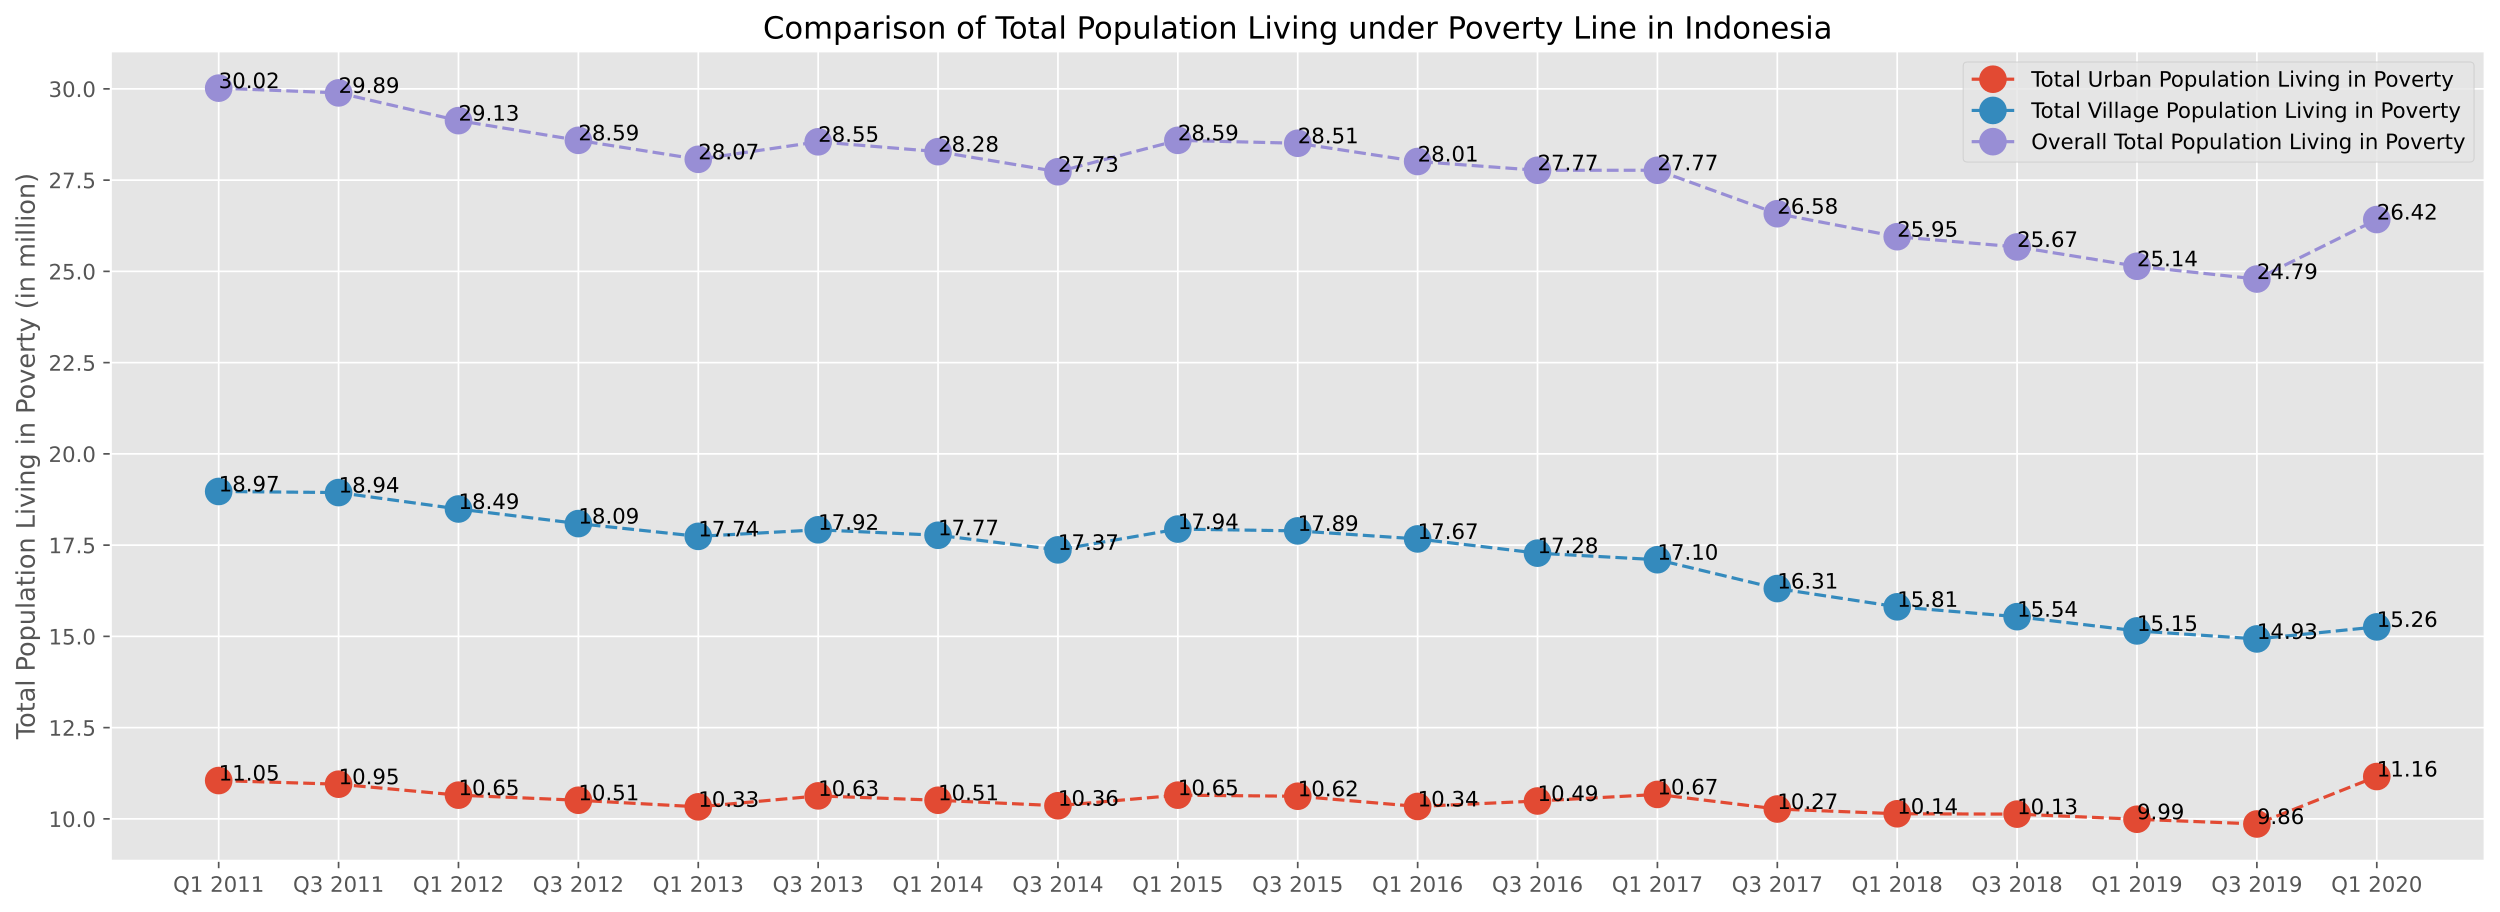 <?xml version="1.0" encoding="utf-8" standalone="no"?>
<!DOCTYPE svg PUBLIC "-//W3C//DTD SVG 1.1//EN"
  "http://www.w3.org/Graphics/SVG/1.1/DTD/svg11.dtd">
<!-- Created with matplotlib (https://matplotlib.org/) -->
<svg height="428.54pt" version="1.1" viewBox="0 0 1175.279 428.54" width="1175.279pt" xmlns="http://www.w3.org/2000/svg" xmlns:xlink="http://www.w3.org/1999/xlink">
 <defs>
  <style type="text/css">*{stroke-linecap:butt;stroke-linejoin:round;}</style>
 </defs>
 <g id="figure_1">
  <g id="patch_1">
   <path d="M 0 428.54 
L 1175.279 428.54 
L 1175.279 0 
L 0 0 
z
" style="fill:#ffffff;"/>
  </g>
  <g id="axes_1">
   <g id="patch_2">
    <path d="M 52.079 404.662 
L 1168.079 404.662 
L 1168.079 24.142 
L 52.079 24.142 
z
" style="fill:#e5e5e5;"/>
   </g>
   <g id="matplotlib.axis_1">
    <g id="xtick_1">
     <g id="line2d_1">
      <path clip-path="url(#p3ea2758802)" d="M 102.807 404.662 
L 102.807 24.142 
" style="fill:none;stroke:#ffffff;stroke-linecap:square;stroke-width:0.8;"/>
     </g>
     <g id="line2d_2">
      <defs>
       <path d="M 0 0 
L 0 3.5 
" id="m26b3da6ab0" style="stroke:#555555;stroke-width:0.8;"/>
      </defs>
      <g>
       <use style="fill:#555555;stroke:#555555;stroke-width:0.8;" x="102.807" xlink:href="#m26b3da6ab0" y="404.662"/>
      </g>
     </g>
     <g id="text_1">
      <!-- Q1 2011 -->
      <g style="fill:#555555;" transform="translate(81.375 419.26)scale(0.1 -0.1)">
       <defs>
        <path d="M 39.406 66.219 
Q 28.656 66.219 22.328 58.203 
Q 16.016 50.203 16.016 36.375 
Q 16.016 22.609 22.328 14.594 
Q 28.656 6.594 39.406 6.594 
Q 50.141 6.594 56.422 14.594 
Q 62.703 22.609 62.703 36.375 
Q 62.703 50.203 56.422 58.203 
Q 50.141 66.219 39.406 66.219 
z
M 53.219 1.312 
L 66.219 -12.891 
L 54.297 -12.891 
L 43.5 -1.219 
Q 41.891 -1.312 41.031 -1.359 
Q 40.188 -1.422 39.406 -1.422 
Q 24.031 -1.422 14.812 8.859 
Q 5.609 19.141 5.609 36.375 
Q 5.609 53.656 14.812 63.938 
Q 24.031 74.219 39.406 74.219 
Q 54.734 74.219 63.906 63.938 
Q 73.094 53.656 73.094 36.375 
Q 73.094 23.688 67.984 14.641 
Q 62.891 5.609 53.219 1.312 
z
" id="DejaVuSans-81"/>
        <path d="M 12.406 8.297 
L 28.516 8.297 
L 28.516 63.922 
L 10.984 60.406 
L 10.984 69.391 
L 28.422 72.906 
L 38.281 72.906 
L 38.281 8.297 
L 54.391 8.297 
L 54.391 0 
L 12.406 0 
z
" id="DejaVuSans-49"/>
        <path id="DejaVuSans-32"/>
        <path d="M 19.188 8.297 
L 53.609 8.297 
L 53.609 0 
L 7.328 0 
L 7.328 8.297 
Q 12.938 14.109 22.625 23.891 
Q 32.328 33.688 34.812 36.531 
Q 39.547 41.844 41.422 45.531 
Q 43.312 49.219 43.312 52.781 
Q 43.312 58.594 39.234 62.25 
Q 35.156 65.922 28.609 65.922 
Q 23.969 65.922 18.812 64.312 
Q 13.672 62.703 7.812 59.422 
L 7.812 69.391 
Q 13.766 71.781 18.938 73 
Q 24.125 74.219 28.422 74.219 
Q 39.75 74.219 46.484 68.547 
Q 53.219 62.891 53.219 53.422 
Q 53.219 48.922 51.531 44.891 
Q 49.859 40.875 45.406 35.406 
Q 44.188 33.984 37.641 27.219 
Q 31.109 20.453 19.188 8.297 
z
" id="DejaVuSans-50"/>
        <path d="M 31.781 66.406 
Q 24.172 66.406 20.328 58.906 
Q 16.5 51.422 16.5 36.375 
Q 16.5 21.391 20.328 13.891 
Q 24.172 6.391 31.781 6.391 
Q 39.453 6.391 43.281 13.891 
Q 47.125 21.391 47.125 36.375 
Q 47.125 51.422 43.281 58.906 
Q 39.453 66.406 31.781 66.406 
z
M 31.781 74.219 
Q 44.047 74.219 50.516 64.516 
Q 56.984 54.828 56.984 36.375 
Q 56.984 17.969 50.516 8.266 
Q 44.047 -1.422 31.781 -1.422 
Q 19.531 -1.422 13.062 8.266 
Q 6.594 17.969 6.594 36.375 
Q 6.594 54.828 13.062 64.516 
Q 19.531 74.219 31.781 74.219 
z
" id="DejaVuSans-48"/>
       </defs>
       <use xlink:href="#DejaVuSans-81"/>
       <use x="78.711" xlink:href="#DejaVuSans-49"/>
       <use x="142.334" xlink:href="#DejaVuSans-32"/>
       <use x="174.121" xlink:href="#DejaVuSans-50"/>
       <use x="237.744" xlink:href="#DejaVuSans-48"/>
       <use x="301.367" xlink:href="#DejaVuSans-49"/>
       <use x="364.99" xlink:href="#DejaVuSans-49"/>
      </g>
     </g>
    </g>
    <g id="xtick_2">
     <g id="line2d_3">
      <path clip-path="url(#p3ea2758802)" d="M 159.17 404.662 
L 159.17 24.142 
" style="fill:none;stroke:#ffffff;stroke-linecap:square;stroke-width:0.8;"/>
     </g>
     <g id="line2d_4">
      <g>
       <use style="fill:#555555;stroke:#555555;stroke-width:0.8;" x="159.17" xlink:href="#m26b3da6ab0" y="404.662"/>
      </g>
     </g>
     <g id="text_2">
      <!-- Q3 2011 -->
      <g style="fill:#555555;" transform="translate(137.739 419.26)scale(0.1 -0.1)">
       <defs>
        <path d="M 40.578 39.312 
Q 47.656 37.797 51.625 33 
Q 55.609 28.219 55.609 21.188 
Q 55.609 10.406 48.188 4.484 
Q 40.766 -1.422 27.094 -1.422 
Q 22.516 -1.422 17.656 -0.516 
Q 12.797 0.391 7.625 2.203 
L 7.625 11.719 
Q 11.719 9.328 16.594 8.109 
Q 21.484 6.891 26.812 6.891 
Q 36.078 6.891 40.938 10.547 
Q 45.797 14.203 45.797 21.188 
Q 45.797 27.641 41.281 31.266 
Q 36.766 34.906 28.719 34.906 
L 20.219 34.906 
L 20.219 43.016 
L 29.109 43.016 
Q 36.375 43.016 40.234 45.922 
Q 44.094 48.828 44.094 54.297 
Q 44.094 59.906 40.109 62.906 
Q 36.141 65.922 28.719 65.922 
Q 24.656 65.922 20.016 65.031 
Q 15.375 64.156 9.812 62.312 
L 9.812 71.094 
Q 15.438 72.656 20.344 73.438 
Q 25.25 74.219 29.594 74.219 
Q 40.828 74.219 47.359 69.109 
Q 53.906 64.016 53.906 55.328 
Q 53.906 49.266 50.438 45.094 
Q 46.969 40.922 40.578 39.312 
z
" id="DejaVuSans-51"/>
       </defs>
       <use xlink:href="#DejaVuSans-81"/>
       <use x="78.711" xlink:href="#DejaVuSans-51"/>
       <use x="142.334" xlink:href="#DejaVuSans-32"/>
       <use x="174.121" xlink:href="#DejaVuSans-50"/>
       <use x="237.744" xlink:href="#DejaVuSans-48"/>
       <use x="301.367" xlink:href="#DejaVuSans-49"/>
       <use x="364.99" xlink:href="#DejaVuSans-49"/>
      </g>
     </g>
    </g>
    <g id="xtick_3">
     <g id="line2d_5">
      <path clip-path="url(#p3ea2758802)" d="M 215.534 404.662 
L 215.534 24.142 
" style="fill:none;stroke:#ffffff;stroke-linecap:square;stroke-width:0.8;"/>
     </g>
     <g id="line2d_6">
      <g>
       <use style="fill:#555555;stroke:#555555;stroke-width:0.8;" x="215.534" xlink:href="#m26b3da6ab0" y="404.662"/>
      </g>
     </g>
     <g id="text_3">
      <!-- Q1 2012 -->
      <g style="fill:#555555;" transform="translate(194.103 419.26)scale(0.1 -0.1)">
       <use xlink:href="#DejaVuSans-81"/>
       <use x="78.711" xlink:href="#DejaVuSans-49"/>
       <use x="142.334" xlink:href="#DejaVuSans-32"/>
       <use x="174.121" xlink:href="#DejaVuSans-50"/>
       <use x="237.744" xlink:href="#DejaVuSans-48"/>
       <use x="301.367" xlink:href="#DejaVuSans-49"/>
       <use x="364.99" xlink:href="#DejaVuSans-50"/>
      </g>
     </g>
    </g>
    <g id="xtick_4">
     <g id="line2d_7">
      <path clip-path="url(#p3ea2758802)" d="M 271.898 404.662 
L 271.898 24.142 
" style="fill:none;stroke:#ffffff;stroke-linecap:square;stroke-width:0.8;"/>
     </g>
     <g id="line2d_8">
      <g>
       <use style="fill:#555555;stroke:#555555;stroke-width:0.8;" x="271.898" xlink:href="#m26b3da6ab0" y="404.662"/>
      </g>
     </g>
     <g id="text_4">
      <!-- Q3 2012 -->
      <g style="fill:#555555;" transform="translate(250.466 419.26)scale(0.1 -0.1)">
       <use xlink:href="#DejaVuSans-81"/>
       <use x="78.711" xlink:href="#DejaVuSans-51"/>
       <use x="142.334" xlink:href="#DejaVuSans-32"/>
       <use x="174.121" xlink:href="#DejaVuSans-50"/>
       <use x="237.744" xlink:href="#DejaVuSans-48"/>
       <use x="301.367" xlink:href="#DejaVuSans-49"/>
       <use x="364.99" xlink:href="#DejaVuSans-50"/>
      </g>
     </g>
    </g>
    <g id="xtick_5">
     <g id="line2d_9">
      <path clip-path="url(#p3ea2758802)" d="M 328.261 404.662 
L 328.261 24.142 
" style="fill:none;stroke:#ffffff;stroke-linecap:square;stroke-width:0.8;"/>
     </g>
     <g id="line2d_10">
      <g>
       <use style="fill:#555555;stroke:#555555;stroke-width:0.8;" x="328.261" xlink:href="#m26b3da6ab0" y="404.662"/>
      </g>
     </g>
     <g id="text_5">
      <!-- Q1 2013 -->
      <g style="fill:#555555;" transform="translate(306.83 419.26)scale(0.1 -0.1)">
       <use xlink:href="#DejaVuSans-81"/>
       <use x="78.711" xlink:href="#DejaVuSans-49"/>
       <use x="142.334" xlink:href="#DejaVuSans-32"/>
       <use x="174.121" xlink:href="#DejaVuSans-50"/>
       <use x="237.744" xlink:href="#DejaVuSans-48"/>
       <use x="301.367" xlink:href="#DejaVuSans-49"/>
       <use x="364.99" xlink:href="#DejaVuSans-51"/>
      </g>
     </g>
    </g>
    <g id="xtick_6">
     <g id="line2d_11">
      <path clip-path="url(#p3ea2758802)" d="M 384.625 404.662 
L 384.625 24.142 
" style="fill:none;stroke:#ffffff;stroke-linecap:square;stroke-width:0.8;"/>
     </g>
     <g id="line2d_12">
      <g>
       <use style="fill:#555555;stroke:#555555;stroke-width:0.8;" x="384.625" xlink:href="#m26b3da6ab0" y="404.662"/>
      </g>
     </g>
     <g id="text_6">
      <!-- Q3 2013 -->
      <g style="fill:#555555;" transform="translate(363.194 419.26)scale(0.1 -0.1)">
       <use xlink:href="#DejaVuSans-81"/>
       <use x="78.711" xlink:href="#DejaVuSans-51"/>
       <use x="142.334" xlink:href="#DejaVuSans-32"/>
       <use x="174.121" xlink:href="#DejaVuSans-50"/>
       <use x="237.744" xlink:href="#DejaVuSans-48"/>
       <use x="301.367" xlink:href="#DejaVuSans-49"/>
       <use x="364.99" xlink:href="#DejaVuSans-51"/>
      </g>
     </g>
    </g>
    <g id="xtick_7">
     <g id="line2d_13">
      <path clip-path="url(#p3ea2758802)" d="M 440.988 404.662 
L 440.988 24.142 
" style="fill:none;stroke:#ffffff;stroke-linecap:square;stroke-width:0.8;"/>
     </g>
     <g id="line2d_14">
      <g>
       <use style="fill:#555555;stroke:#555555;stroke-width:0.8;" x="440.988" xlink:href="#m26b3da6ab0" y="404.662"/>
      </g>
     </g>
     <g id="text_7">
      <!-- Q1 2014 -->
      <g style="fill:#555555;" transform="translate(419.557 419.26)scale(0.1 -0.1)">
       <defs>
        <path d="M 37.797 64.312 
L 12.891 25.391 
L 37.797 25.391 
z
M 35.203 72.906 
L 47.609 72.906 
L 47.609 25.391 
L 58.016 25.391 
L 58.016 17.188 
L 47.609 17.188 
L 47.609 0 
L 37.797 0 
L 37.797 17.188 
L 4.891 17.188 
L 4.891 26.703 
z
" id="DejaVuSans-52"/>
       </defs>
       <use xlink:href="#DejaVuSans-81"/>
       <use x="78.711" xlink:href="#DejaVuSans-49"/>
       <use x="142.334" xlink:href="#DejaVuSans-32"/>
       <use x="174.121" xlink:href="#DejaVuSans-50"/>
       <use x="237.744" xlink:href="#DejaVuSans-48"/>
       <use x="301.367" xlink:href="#DejaVuSans-49"/>
       <use x="364.99" xlink:href="#DejaVuSans-52"/>
      </g>
     </g>
    </g>
    <g id="xtick_8">
     <g id="line2d_15">
      <path clip-path="url(#p3ea2758802)" d="M 497.352 404.662 
L 497.352 24.142 
" style="fill:none;stroke:#ffffff;stroke-linecap:square;stroke-width:0.8;"/>
     </g>
     <g id="line2d_16">
      <g>
       <use style="fill:#555555;stroke:#555555;stroke-width:0.8;" x="497.352" xlink:href="#m26b3da6ab0" y="404.662"/>
      </g>
     </g>
     <g id="text_8">
      <!-- Q3 2014 -->
      <g style="fill:#555555;" transform="translate(475.921 419.26)scale(0.1 -0.1)">
       <use xlink:href="#DejaVuSans-81"/>
       <use x="78.711" xlink:href="#DejaVuSans-51"/>
       <use x="142.334" xlink:href="#DejaVuSans-32"/>
       <use x="174.121" xlink:href="#DejaVuSans-50"/>
       <use x="237.744" xlink:href="#DejaVuSans-48"/>
       <use x="301.367" xlink:href="#DejaVuSans-49"/>
       <use x="364.99" xlink:href="#DejaVuSans-52"/>
      </g>
     </g>
    </g>
    <g id="xtick_9">
     <g id="line2d_17">
      <path clip-path="url(#p3ea2758802)" d="M 553.716 404.662 
L 553.716 24.142 
" style="fill:none;stroke:#ffffff;stroke-linecap:square;stroke-width:0.8;"/>
     </g>
     <g id="line2d_18">
      <g>
       <use style="fill:#555555;stroke:#555555;stroke-width:0.8;" x="553.716" xlink:href="#m26b3da6ab0" y="404.662"/>
      </g>
     </g>
     <g id="text_9">
      <!-- Q1 2015 -->
      <g style="fill:#555555;" transform="translate(532.284 419.26)scale(0.1 -0.1)">
       <defs>
        <path d="M 10.797 72.906 
L 49.516 72.906 
L 49.516 64.594 
L 19.828 64.594 
L 19.828 46.734 
Q 21.969 47.469 24.109 47.828 
Q 26.266 48.188 28.422 48.188 
Q 40.625 48.188 47.75 41.5 
Q 54.891 34.812 54.891 23.391 
Q 54.891 11.625 47.562 5.094 
Q 40.234 -1.422 26.906 -1.422 
Q 22.312 -1.422 17.547 -0.641 
Q 12.797 0.141 7.719 1.703 
L 7.719 11.625 
Q 12.109 9.234 16.797 8.062 
Q 21.484 6.891 26.703 6.891 
Q 35.156 6.891 40.078 11.328 
Q 45.016 15.766 45.016 23.391 
Q 45.016 31 40.078 35.438 
Q 35.156 39.891 26.703 39.891 
Q 22.75 39.891 18.812 39.016 
Q 14.891 38.141 10.797 36.281 
z
" id="DejaVuSans-53"/>
       </defs>
       <use xlink:href="#DejaVuSans-81"/>
       <use x="78.711" xlink:href="#DejaVuSans-49"/>
       <use x="142.334" xlink:href="#DejaVuSans-32"/>
       <use x="174.121" xlink:href="#DejaVuSans-50"/>
       <use x="237.744" xlink:href="#DejaVuSans-48"/>
       <use x="301.367" xlink:href="#DejaVuSans-49"/>
       <use x="364.99" xlink:href="#DejaVuSans-53"/>
      </g>
     </g>
    </g>
    <g id="xtick_10">
     <g id="line2d_19">
      <path clip-path="url(#p3ea2758802)" d="M 610.079 404.662 
L 610.079 24.142 
" style="fill:none;stroke:#ffffff;stroke-linecap:square;stroke-width:0.8;"/>
     </g>
     <g id="line2d_20">
      <g>
       <use style="fill:#555555;stroke:#555555;stroke-width:0.8;" x="610.079" xlink:href="#m26b3da6ab0" y="404.662"/>
      </g>
     </g>
     <g id="text_10">
      <!-- Q3 2015 -->
      <g style="fill:#555555;" transform="translate(588.648 419.26)scale(0.1 -0.1)">
       <use xlink:href="#DejaVuSans-81"/>
       <use x="78.711" xlink:href="#DejaVuSans-51"/>
       <use x="142.334" xlink:href="#DejaVuSans-32"/>
       <use x="174.121" xlink:href="#DejaVuSans-50"/>
       <use x="237.744" xlink:href="#DejaVuSans-48"/>
       <use x="301.367" xlink:href="#DejaVuSans-49"/>
       <use x="364.99" xlink:href="#DejaVuSans-53"/>
      </g>
     </g>
    </g>
    <g id="xtick_11">
     <g id="line2d_21">
      <path clip-path="url(#p3ea2758802)" d="M 666.443 404.662 
L 666.443 24.142 
" style="fill:none;stroke:#ffffff;stroke-linecap:square;stroke-width:0.8;"/>
     </g>
     <g id="line2d_22">
      <g>
       <use style="fill:#555555;stroke:#555555;stroke-width:0.8;" x="666.443" xlink:href="#m26b3da6ab0" y="404.662"/>
      </g>
     </g>
     <g id="text_11">
      <!-- Q1 2016 -->
      <g style="fill:#555555;" transform="translate(645.012 419.26)scale(0.1 -0.1)">
       <defs>
        <path d="M 33.016 40.375 
Q 26.375 40.375 22.484 35.828 
Q 18.609 31.297 18.609 23.391 
Q 18.609 15.531 22.484 10.953 
Q 26.375 6.391 33.016 6.391 
Q 39.656 6.391 43.531 10.953 
Q 47.406 15.531 47.406 23.391 
Q 47.406 31.297 43.531 35.828 
Q 39.656 40.375 33.016 40.375 
z
M 52.594 71.297 
L 52.594 62.312 
Q 48.875 64.062 45.094 64.984 
Q 41.312 65.922 37.594 65.922 
Q 27.828 65.922 22.672 59.328 
Q 17.531 52.734 16.797 39.406 
Q 19.672 43.656 24.016 45.922 
Q 28.375 48.188 33.594 48.188 
Q 44.578 48.188 50.953 41.516 
Q 57.328 34.859 57.328 23.391 
Q 57.328 12.156 50.688 5.359 
Q 44.047 -1.422 33.016 -1.422 
Q 20.359 -1.422 13.672 8.266 
Q 6.984 17.969 6.984 36.375 
Q 6.984 53.656 15.188 63.938 
Q 23.391 74.219 37.203 74.219 
Q 40.922 74.219 44.703 73.484 
Q 48.484 72.75 52.594 71.297 
z
" id="DejaVuSans-54"/>
       </defs>
       <use xlink:href="#DejaVuSans-81"/>
       <use x="78.711" xlink:href="#DejaVuSans-49"/>
       <use x="142.334" xlink:href="#DejaVuSans-32"/>
       <use x="174.121" xlink:href="#DejaVuSans-50"/>
       <use x="237.744" xlink:href="#DejaVuSans-48"/>
       <use x="301.367" xlink:href="#DejaVuSans-49"/>
       <use x="364.99" xlink:href="#DejaVuSans-54"/>
      </g>
     </g>
    </g>
    <g id="xtick_12">
     <g id="line2d_23">
      <path clip-path="url(#p3ea2758802)" d="M 722.807 404.662 
L 722.807 24.142 
" style="fill:none;stroke:#ffffff;stroke-linecap:square;stroke-width:0.8;"/>
     </g>
     <g id="line2d_24">
      <g>
       <use style="fill:#555555;stroke:#555555;stroke-width:0.8;" x="722.807" xlink:href="#m26b3da6ab0" y="404.662"/>
      </g>
     </g>
     <g id="text_12">
      <!-- Q3 2016 -->
      <g style="fill:#555555;" transform="translate(701.375 419.26)scale(0.1 -0.1)">
       <use xlink:href="#DejaVuSans-81"/>
       <use x="78.711" xlink:href="#DejaVuSans-51"/>
       <use x="142.334" xlink:href="#DejaVuSans-32"/>
       <use x="174.121" xlink:href="#DejaVuSans-50"/>
       <use x="237.744" xlink:href="#DejaVuSans-48"/>
       <use x="301.367" xlink:href="#DejaVuSans-49"/>
       <use x="364.99" xlink:href="#DejaVuSans-54"/>
      </g>
     </g>
    </g>
    <g id="xtick_13">
     <g id="line2d_25">
      <path clip-path="url(#p3ea2758802)" d="M 779.17 404.662 
L 779.17 24.142 
" style="fill:none;stroke:#ffffff;stroke-linecap:square;stroke-width:0.8;"/>
     </g>
     <g id="line2d_26">
      <g>
       <use style="fill:#555555;stroke:#555555;stroke-width:0.8;" x="779.17" xlink:href="#m26b3da6ab0" y="404.662"/>
      </g>
     </g>
     <g id="text_13">
      <!-- Q1 2017 -->
      <g style="fill:#555555;" transform="translate(757.739 419.26)scale(0.1 -0.1)">
       <defs>
        <path d="M 8.203 72.906 
L 55.078 72.906 
L 55.078 68.703 
L 28.609 0 
L 18.312 0 
L 43.219 64.594 
L 8.203 64.594 
z
" id="DejaVuSans-55"/>
       </defs>
       <use xlink:href="#DejaVuSans-81"/>
       <use x="78.711" xlink:href="#DejaVuSans-49"/>
       <use x="142.334" xlink:href="#DejaVuSans-32"/>
       <use x="174.121" xlink:href="#DejaVuSans-50"/>
       <use x="237.744" xlink:href="#DejaVuSans-48"/>
       <use x="301.367" xlink:href="#DejaVuSans-49"/>
       <use x="364.99" xlink:href="#DejaVuSans-55"/>
      </g>
     </g>
    </g>
    <g id="xtick_14">
     <g id="line2d_27">
      <path clip-path="url(#p3ea2758802)" d="M 835.534 404.662 
L 835.534 24.142 
" style="fill:none;stroke:#ffffff;stroke-linecap:square;stroke-width:0.8;"/>
     </g>
     <g id="line2d_28">
      <g>
       <use style="fill:#555555;stroke:#555555;stroke-width:0.8;" x="835.534" xlink:href="#m26b3da6ab0" y="404.662"/>
      </g>
     </g>
     <g id="text_14">
      <!-- Q3 2017 -->
      <g style="fill:#555555;" transform="translate(814.103 419.26)scale(0.1 -0.1)">
       <use xlink:href="#DejaVuSans-81"/>
       <use x="78.711" xlink:href="#DejaVuSans-51"/>
       <use x="142.334" xlink:href="#DejaVuSans-32"/>
       <use x="174.121" xlink:href="#DejaVuSans-50"/>
       <use x="237.744" xlink:href="#DejaVuSans-48"/>
       <use x="301.367" xlink:href="#DejaVuSans-49"/>
       <use x="364.99" xlink:href="#DejaVuSans-55"/>
      </g>
     </g>
    </g>
    <g id="xtick_15">
     <g id="line2d_29">
      <path clip-path="url(#p3ea2758802)" d="M 891.898 404.662 
L 891.898 24.142 
" style="fill:none;stroke:#ffffff;stroke-linecap:square;stroke-width:0.8;"/>
     </g>
     <g id="line2d_30">
      <g>
       <use style="fill:#555555;stroke:#555555;stroke-width:0.8;" x="891.898" xlink:href="#m26b3da6ab0" y="404.662"/>
      </g>
     </g>
     <g id="text_15">
      <!-- Q1 2018 -->
      <g style="fill:#555555;" transform="translate(870.466 419.26)scale(0.1 -0.1)">
       <defs>
        <path d="M 31.781 34.625 
Q 24.75 34.625 20.719 30.859 
Q 16.703 27.094 16.703 20.516 
Q 16.703 13.922 20.719 10.156 
Q 24.75 6.391 31.781 6.391 
Q 38.812 6.391 42.859 10.172 
Q 46.922 13.969 46.922 20.516 
Q 46.922 27.094 42.891 30.859 
Q 38.875 34.625 31.781 34.625 
z
M 21.922 38.812 
Q 15.578 40.375 12.031 44.719 
Q 8.5 49.078 8.5 55.328 
Q 8.5 64.062 14.719 69.141 
Q 20.953 74.219 31.781 74.219 
Q 42.672 74.219 48.875 69.141 
Q 55.078 64.062 55.078 55.328 
Q 55.078 49.078 51.531 44.719 
Q 48 40.375 41.703 38.812 
Q 48.828 37.156 52.797 32.312 
Q 56.781 27.484 56.781 20.516 
Q 56.781 9.906 50.312 4.234 
Q 43.844 -1.422 31.781 -1.422 
Q 19.734 -1.422 13.25 4.234 
Q 6.781 9.906 6.781 20.516 
Q 6.781 27.484 10.781 32.312 
Q 14.797 37.156 21.922 38.812 
z
M 18.312 54.391 
Q 18.312 48.734 21.844 45.562 
Q 25.391 42.391 31.781 42.391 
Q 38.141 42.391 41.719 45.562 
Q 45.312 48.734 45.312 54.391 
Q 45.312 60.062 41.719 63.234 
Q 38.141 66.406 31.781 66.406 
Q 25.391 66.406 21.844 63.234 
Q 18.312 60.062 18.312 54.391 
z
" id="DejaVuSans-56"/>
       </defs>
       <use xlink:href="#DejaVuSans-81"/>
       <use x="78.711" xlink:href="#DejaVuSans-49"/>
       <use x="142.334" xlink:href="#DejaVuSans-32"/>
       <use x="174.121" xlink:href="#DejaVuSans-50"/>
       <use x="237.744" xlink:href="#DejaVuSans-48"/>
       <use x="301.367" xlink:href="#DejaVuSans-49"/>
       <use x="364.99" xlink:href="#DejaVuSans-56"/>
      </g>
     </g>
    </g>
    <g id="xtick_16">
     <g id="line2d_31">
      <path clip-path="url(#p3ea2758802)" d="M 948.261 404.662 
L 948.261 24.142 
" style="fill:none;stroke:#ffffff;stroke-linecap:square;stroke-width:0.8;"/>
     </g>
     <g id="line2d_32">
      <g>
       <use style="fill:#555555;stroke:#555555;stroke-width:0.8;" x="948.261" xlink:href="#m26b3da6ab0" y="404.662"/>
      </g>
     </g>
     <g id="text_16">
      <!-- Q3 2018 -->
      <g style="fill:#555555;" transform="translate(926.83 419.26)scale(0.1 -0.1)">
       <use xlink:href="#DejaVuSans-81"/>
       <use x="78.711" xlink:href="#DejaVuSans-51"/>
       <use x="142.334" xlink:href="#DejaVuSans-32"/>
       <use x="174.121" xlink:href="#DejaVuSans-50"/>
       <use x="237.744" xlink:href="#DejaVuSans-48"/>
       <use x="301.367" xlink:href="#DejaVuSans-49"/>
       <use x="364.99" xlink:href="#DejaVuSans-56"/>
      </g>
     </g>
    </g>
    <g id="xtick_17">
     <g id="line2d_33">
      <path clip-path="url(#p3ea2758802)" d="M 1004.625 404.662 
L 1004.625 24.142 
" style="fill:none;stroke:#ffffff;stroke-linecap:square;stroke-width:0.8;"/>
     </g>
     <g id="line2d_34">
      <g>
       <use style="fill:#555555;stroke:#555555;stroke-width:0.8;" x="1004.625" xlink:href="#m26b3da6ab0" y="404.662"/>
      </g>
     </g>
     <g id="text_17">
      <!-- Q1 2019 -->
      <g style="fill:#555555;" transform="translate(983.194 419.26)scale(0.1 -0.1)">
       <defs>
        <path d="M 10.984 1.516 
L 10.984 10.5 
Q 14.703 8.734 18.5 7.812 
Q 22.312 6.891 25.984 6.891 
Q 35.75 6.891 40.891 13.453 
Q 46.047 20.016 46.781 33.406 
Q 43.953 29.203 39.594 26.953 
Q 35.25 24.703 29.984 24.703 
Q 19.047 24.703 12.672 31.312 
Q 6.297 37.938 6.297 49.422 
Q 6.297 60.641 12.938 67.422 
Q 19.578 74.219 30.609 74.219 
Q 43.266 74.219 49.922 64.516 
Q 56.594 54.828 56.594 36.375 
Q 56.594 19.141 48.406 8.859 
Q 40.234 -1.422 26.422 -1.422 
Q 22.703 -1.422 18.891 -0.688 
Q 15.094 0.047 10.984 1.516 
z
M 30.609 32.422 
Q 37.25 32.422 41.125 36.953 
Q 45.016 41.5 45.016 49.422 
Q 45.016 57.281 41.125 61.844 
Q 37.25 66.406 30.609 66.406 
Q 23.969 66.406 20.094 61.844 
Q 16.219 57.281 16.219 49.422 
Q 16.219 41.5 20.094 36.953 
Q 23.969 32.422 30.609 32.422 
z
" id="DejaVuSans-57"/>
       </defs>
       <use xlink:href="#DejaVuSans-81"/>
       <use x="78.711" xlink:href="#DejaVuSans-49"/>
       <use x="142.334" xlink:href="#DejaVuSans-32"/>
       <use x="174.121" xlink:href="#DejaVuSans-50"/>
       <use x="237.744" xlink:href="#DejaVuSans-48"/>
       <use x="301.367" xlink:href="#DejaVuSans-49"/>
       <use x="364.99" xlink:href="#DejaVuSans-57"/>
      </g>
     </g>
    </g>
    <g id="xtick_18">
     <g id="line2d_35">
      <path clip-path="url(#p3ea2758802)" d="M 1060.988 404.662 
L 1060.988 24.142 
" style="fill:none;stroke:#ffffff;stroke-linecap:square;stroke-width:0.8;"/>
     </g>
     <g id="line2d_36">
      <g>
       <use style="fill:#555555;stroke:#555555;stroke-width:0.8;" x="1060.988" xlink:href="#m26b3da6ab0" y="404.662"/>
      </g>
     </g>
     <g id="text_18">
      <!-- Q3 2019 -->
      <g style="fill:#555555;" transform="translate(1039.557 419.26)scale(0.1 -0.1)">
       <use xlink:href="#DejaVuSans-81"/>
       <use x="78.711" xlink:href="#DejaVuSans-51"/>
       <use x="142.334" xlink:href="#DejaVuSans-32"/>
       <use x="174.121" xlink:href="#DejaVuSans-50"/>
       <use x="237.744" xlink:href="#DejaVuSans-48"/>
       <use x="301.367" xlink:href="#DejaVuSans-49"/>
       <use x="364.99" xlink:href="#DejaVuSans-57"/>
      </g>
     </g>
    </g>
    <g id="xtick_19">
     <g id="line2d_37">
      <path clip-path="url(#p3ea2758802)" d="M 1117.352 404.662 
L 1117.352 24.142 
" style="fill:none;stroke:#ffffff;stroke-linecap:square;stroke-width:0.8;"/>
     </g>
     <g id="line2d_38">
      <g>
       <use style="fill:#555555;stroke:#555555;stroke-width:0.8;" x="1117.352" xlink:href="#m26b3da6ab0" y="404.662"/>
      </g>
     </g>
     <g id="text_19">
      <!-- Q1 2020 -->
      <g style="fill:#555555;" transform="translate(1095.921 419.26)scale(0.1 -0.1)">
       <use xlink:href="#DejaVuSans-81"/>
       <use x="78.711" xlink:href="#DejaVuSans-49"/>
       <use x="142.334" xlink:href="#DejaVuSans-32"/>
       <use x="174.121" xlink:href="#DejaVuSans-50"/>
       <use x="237.744" xlink:href="#DejaVuSans-48"/>
       <use x="301.367" xlink:href="#DejaVuSans-50"/>
       <use x="364.99" xlink:href="#DejaVuSans-48"/>
      </g>
     </g>
    </g>
   </g>
   <g id="matplotlib.axis_2">
    <g id="ytick_1">
     <g id="line2d_39">
      <path clip-path="url(#p3ea2758802)" d="M 52.079 384.963 
L 1168.079 384.963 
" style="fill:none;stroke:#ffffff;stroke-linecap:square;stroke-width:0.8;"/>
     </g>
     <g id="line2d_40">
      <defs>
       <path d="M 0 0 
L -3.5 0 
" id="me3161d38da" style="stroke:#555555;stroke-width:0.8;"/>
      </defs>
      <g>
       <use style="fill:#555555;stroke:#555555;stroke-width:0.8;" x="52.079" xlink:href="#me3161d38da" y="384.963"/>
      </g>
     </g>
     <g id="text_20">
      <!-- 10.0 -->
      <g style="fill:#555555;" transform="translate(22.814 388.762)scale(0.1 -0.1)">
       <defs>
        <path d="M 10.688 12.406 
L 21 12.406 
L 21 0 
L 10.688 0 
z
" id="DejaVuSans-46"/>
       </defs>
       <use xlink:href="#DejaVuSans-49"/>
       <use x="63.623" xlink:href="#DejaVuSans-48"/>
       <use x="127.246" xlink:href="#DejaVuSans-46"/>
       <use x="159.033" xlink:href="#DejaVuSans-48"/>
      </g>
     </g>
    </g>
    <g id="ytick_2">
     <g id="line2d_41">
      <path clip-path="url(#p3ea2758802)" d="M 52.079 342.065 
L 1168.079 342.065 
" style="fill:none;stroke:#ffffff;stroke-linecap:square;stroke-width:0.8;"/>
     </g>
     <g id="line2d_42">
      <g>
       <use style="fill:#555555;stroke:#555555;stroke-width:0.8;" x="52.079" xlink:href="#me3161d38da" y="342.065"/>
      </g>
     </g>
     <g id="text_21">
      <!-- 12.5 -->
      <g style="fill:#555555;" transform="translate(22.814 345.865)scale(0.1 -0.1)">
       <use xlink:href="#DejaVuSans-49"/>
       <use x="63.623" xlink:href="#DejaVuSans-50"/>
       <use x="127.246" xlink:href="#DejaVuSans-46"/>
       <use x="159.033" xlink:href="#DejaVuSans-53"/>
      </g>
     </g>
    </g>
    <g id="ytick_3">
     <g id="line2d_43">
      <path clip-path="url(#p3ea2758802)" d="M 52.079 299.168 
L 1168.079 299.168 
" style="fill:none;stroke:#ffffff;stroke-linecap:square;stroke-width:0.8;"/>
     </g>
     <g id="line2d_44">
      <g>
       <use style="fill:#555555;stroke:#555555;stroke-width:0.8;" x="52.079" xlink:href="#me3161d38da" y="299.168"/>
      </g>
     </g>
     <g id="text_22">
      <!-- 15.0 -->
      <g style="fill:#555555;" transform="translate(22.814 302.967)scale(0.1 -0.1)">
       <use xlink:href="#DejaVuSans-49"/>
       <use x="63.623" xlink:href="#DejaVuSans-53"/>
       <use x="127.246" xlink:href="#DejaVuSans-46"/>
       <use x="159.033" xlink:href="#DejaVuSans-48"/>
      </g>
     </g>
    </g>
    <g id="ytick_4">
     <g id="line2d_45">
      <path clip-path="url(#p3ea2758802)" d="M 52.079 256.27 
L 1168.079 256.27 
" style="fill:none;stroke:#ffffff;stroke-linecap:square;stroke-width:0.8;"/>
     </g>
     <g id="line2d_46">
      <g>
       <use style="fill:#555555;stroke:#555555;stroke-width:0.8;" x="52.079" xlink:href="#me3161d38da" y="256.27"/>
      </g>
     </g>
     <g id="text_23">
      <!-- 17.5 -->
      <g style="fill:#555555;" transform="translate(22.814 260.069)scale(0.1 -0.1)">
       <use xlink:href="#DejaVuSans-49"/>
       <use x="63.623" xlink:href="#DejaVuSans-55"/>
       <use x="127.246" xlink:href="#DejaVuSans-46"/>
       <use x="159.033" xlink:href="#DejaVuSans-53"/>
      </g>
     </g>
    </g>
    <g id="ytick_5">
     <g id="line2d_47">
      <path clip-path="url(#p3ea2758802)" d="M 52.079 213.372 
L 1168.079 213.372 
" style="fill:none;stroke:#ffffff;stroke-linecap:square;stroke-width:0.8;"/>
     </g>
     <g id="line2d_48">
      <g>
       <use style="fill:#555555;stroke:#555555;stroke-width:0.8;" x="52.079" xlink:href="#me3161d38da" y="213.372"/>
      </g>
     </g>
     <g id="text_24">
      <!-- 20.0 -->
      <g style="fill:#555555;" transform="translate(22.814 217.171)scale(0.1 -0.1)">
       <use xlink:href="#DejaVuSans-50"/>
       <use x="63.623" xlink:href="#DejaVuSans-48"/>
       <use x="127.246" xlink:href="#DejaVuSans-46"/>
       <use x="159.033" xlink:href="#DejaVuSans-48"/>
      </g>
     </g>
    </g>
    <g id="ytick_6">
     <g id="line2d_49">
      <path clip-path="url(#p3ea2758802)" d="M 52.079 170.474 
L 1168.079 170.474 
" style="fill:none;stroke:#ffffff;stroke-linecap:square;stroke-width:0.8;"/>
     </g>
     <g id="line2d_50">
      <g>
       <use style="fill:#555555;stroke:#555555;stroke-width:0.8;" x="52.079" xlink:href="#me3161d38da" y="170.474"/>
      </g>
     </g>
     <g id="text_25">
      <!-- 22.5 -->
      <g style="fill:#555555;" transform="translate(22.814 174.274)scale(0.1 -0.1)">
       <use xlink:href="#DejaVuSans-50"/>
       <use x="63.623" xlink:href="#DejaVuSans-50"/>
       <use x="127.246" xlink:href="#DejaVuSans-46"/>
       <use x="159.033" xlink:href="#DejaVuSans-53"/>
      </g>
     </g>
    </g>
    <g id="ytick_7">
     <g id="line2d_51">
      <path clip-path="url(#p3ea2758802)" d="M 52.079 127.577 
L 1168.079 127.577 
" style="fill:none;stroke:#ffffff;stroke-linecap:square;stroke-width:0.8;"/>
     </g>
     <g id="line2d_52">
      <g>
       <use style="fill:#555555;stroke:#555555;stroke-width:0.8;" x="52.079" xlink:href="#me3161d38da" y="127.577"/>
      </g>
     </g>
     <g id="text_26">
      <!-- 25.0 -->
      <g style="fill:#555555;" transform="translate(22.814 131.376)scale(0.1 -0.1)">
       <use xlink:href="#DejaVuSans-50"/>
       <use x="63.623" xlink:href="#DejaVuSans-53"/>
       <use x="127.246" xlink:href="#DejaVuSans-46"/>
       <use x="159.033" xlink:href="#DejaVuSans-48"/>
      </g>
     </g>
    </g>
    <g id="ytick_8">
     <g id="line2d_53">
      <path clip-path="url(#p3ea2758802)" d="M 52.079 84.679 
L 1168.079 84.679 
" style="fill:none;stroke:#ffffff;stroke-linecap:square;stroke-width:0.8;"/>
     </g>
     <g id="line2d_54">
      <g>
       <use style="fill:#555555;stroke:#555555;stroke-width:0.8;" x="52.079" xlink:href="#me3161d38da" y="84.679"/>
      </g>
     </g>
     <g id="text_27">
      <!-- 27.5 -->
      <g style="fill:#555555;" transform="translate(22.814 88.478)scale(0.1 -0.1)">
       <use xlink:href="#DejaVuSans-50"/>
       <use x="63.623" xlink:href="#DejaVuSans-55"/>
       <use x="127.246" xlink:href="#DejaVuSans-46"/>
       <use x="159.033" xlink:href="#DejaVuSans-53"/>
      </g>
     </g>
    </g>
    <g id="ytick_9">
     <g id="line2d_55">
      <path clip-path="url(#p3ea2758802)" d="M 52.079 41.781 
L 1168.079 41.781 
" style="fill:none;stroke:#ffffff;stroke-linecap:square;stroke-width:0.8;"/>
     </g>
     <g id="line2d_56">
      <g>
       <use style="fill:#555555;stroke:#555555;stroke-width:0.8;" x="52.079" xlink:href="#me3161d38da" y="41.781"/>
      </g>
     </g>
     <g id="text_28">
      <!-- 30.0 -->
      <g style="fill:#555555;" transform="translate(22.814 45.581)scale(0.1 -0.1)">
       <use xlink:href="#DejaVuSans-51"/>
       <use x="63.623" xlink:href="#DejaVuSans-48"/>
       <use x="127.246" xlink:href="#DejaVuSans-46"/>
       <use x="159.033" xlink:href="#DejaVuSans-48"/>
      </g>
     </g>
    </g>
    <g id="text_29">
     <!-- Total Population Living in Poverty (in million) -->
     <g style="fill:#555555;" transform="translate(16.318 347.505)rotate(-90)scale(0.12 -0.12)">
      <defs>
       <path d="M -0.297 72.906 
L 61.375 72.906 
L 61.375 64.594 
L 35.5 64.594 
L 35.5 0 
L 25.594 0 
L 25.594 64.594 
L -0.297 64.594 
z
" id="DejaVuSans-84"/>
       <path d="M 30.609 48.391 
Q 23.391 48.391 19.188 42.75 
Q 14.984 37.109 14.984 27.297 
Q 14.984 17.484 19.156 11.844 
Q 23.344 6.203 30.609 6.203 
Q 37.797 6.203 41.984 11.859 
Q 46.188 17.531 46.188 27.297 
Q 46.188 37.016 41.984 42.703 
Q 37.797 48.391 30.609 48.391 
z
M 30.609 56 
Q 42.328 56 49.016 48.375 
Q 55.719 40.766 55.719 27.297 
Q 55.719 13.875 49.016 6.219 
Q 42.328 -1.422 30.609 -1.422 
Q 18.844 -1.422 12.172 6.219 
Q 5.516 13.875 5.516 27.297 
Q 5.516 40.766 12.172 48.375 
Q 18.844 56 30.609 56 
z
" id="DejaVuSans-111"/>
       <path d="M 18.312 70.219 
L 18.312 54.688 
L 36.812 54.688 
L 36.812 47.703 
L 18.312 47.703 
L 18.312 18.016 
Q 18.312 11.328 20.141 9.422 
Q 21.969 7.516 27.594 7.516 
L 36.812 7.516 
L 36.812 0 
L 27.594 0 
Q 17.188 0 13.234 3.875 
Q 9.281 7.766 9.281 18.016 
L 9.281 47.703 
L 2.688 47.703 
L 2.688 54.688 
L 9.281 54.688 
L 9.281 70.219 
z
" id="DejaVuSans-116"/>
       <path d="M 34.281 27.484 
Q 23.391 27.484 19.188 25 
Q 14.984 22.516 14.984 16.5 
Q 14.984 11.719 18.141 8.906 
Q 21.297 6.109 26.703 6.109 
Q 34.188 6.109 38.703 11.406 
Q 43.219 16.703 43.219 25.484 
L 43.219 27.484 
z
M 52.203 31.203 
L 52.203 0 
L 43.219 0 
L 43.219 8.297 
Q 40.141 3.328 35.547 0.953 
Q 30.953 -1.422 24.312 -1.422 
Q 15.922 -1.422 10.953 3.297 
Q 6 8.016 6 15.922 
Q 6 25.141 12.172 29.828 
Q 18.359 34.516 30.609 34.516 
L 43.219 34.516 
L 43.219 35.406 
Q 43.219 41.609 39.141 45 
Q 35.062 48.391 27.688 48.391 
Q 23 48.391 18.547 47.266 
Q 14.109 46.141 10.016 43.891 
L 10.016 52.203 
Q 14.938 54.109 19.578 55.047 
Q 24.219 56 28.609 56 
Q 40.484 56 46.344 49.844 
Q 52.203 43.703 52.203 31.203 
z
" id="DejaVuSans-97"/>
       <path d="M 9.422 75.984 
L 18.406 75.984 
L 18.406 0 
L 9.422 0 
z
" id="DejaVuSans-108"/>
       <path d="M 19.672 64.797 
L 19.672 37.406 
L 32.078 37.406 
Q 38.969 37.406 42.719 40.969 
Q 46.484 44.531 46.484 51.125 
Q 46.484 57.672 42.719 61.234 
Q 38.969 64.797 32.078 64.797 
z
M 9.812 72.906 
L 32.078 72.906 
Q 44.344 72.906 50.609 67.359 
Q 56.891 61.812 56.891 51.125 
Q 56.891 40.328 50.609 34.812 
Q 44.344 29.297 32.078 29.297 
L 19.672 29.297 
L 19.672 0 
L 9.812 0 
z
" id="DejaVuSans-80"/>
       <path d="M 18.109 8.203 
L 18.109 -20.797 
L 9.078 -20.797 
L 9.078 54.688 
L 18.109 54.688 
L 18.109 46.391 
Q 20.953 51.266 25.266 53.625 
Q 29.594 56 35.594 56 
Q 45.562 56 51.781 48.094 
Q 58.016 40.188 58.016 27.297 
Q 58.016 14.406 51.781 6.484 
Q 45.562 -1.422 35.594 -1.422 
Q 29.594 -1.422 25.266 0.953 
Q 20.953 3.328 18.109 8.203 
z
M 48.688 27.297 
Q 48.688 37.203 44.609 42.844 
Q 40.531 48.484 33.406 48.484 
Q 26.266 48.484 22.188 42.844 
Q 18.109 37.203 18.109 27.297 
Q 18.109 17.391 22.188 11.75 
Q 26.266 6.109 33.406 6.109 
Q 40.531 6.109 44.609 11.75 
Q 48.688 17.391 48.688 27.297 
z
" id="DejaVuSans-112"/>
       <path d="M 8.5 21.578 
L 8.5 54.688 
L 17.484 54.688 
L 17.484 21.922 
Q 17.484 14.156 20.5 10.266 
Q 23.531 6.391 29.594 6.391 
Q 36.859 6.391 41.078 11.031 
Q 45.312 15.672 45.312 23.688 
L 45.312 54.688 
L 54.297 54.688 
L 54.297 0 
L 45.312 0 
L 45.312 8.406 
Q 42.047 3.422 37.719 1 
Q 33.406 -1.422 27.688 -1.422 
Q 18.266 -1.422 13.375 4.438 
Q 8.5 10.297 8.5 21.578 
z
M 31.109 56 
z
" id="DejaVuSans-117"/>
       <path d="M 9.422 54.688 
L 18.406 54.688 
L 18.406 0 
L 9.422 0 
z
M 9.422 75.984 
L 18.406 75.984 
L 18.406 64.594 
L 9.422 64.594 
z
" id="DejaVuSans-105"/>
       <path d="M 54.891 33.016 
L 54.891 0 
L 45.906 0 
L 45.906 32.719 
Q 45.906 40.484 42.875 44.328 
Q 39.844 48.188 33.797 48.188 
Q 26.516 48.188 22.312 43.547 
Q 18.109 38.922 18.109 30.906 
L 18.109 0 
L 9.078 0 
L 9.078 54.688 
L 18.109 54.688 
L 18.109 46.188 
Q 21.344 51.125 25.703 53.562 
Q 30.078 56 35.797 56 
Q 45.219 56 50.047 50.172 
Q 54.891 44.344 54.891 33.016 
z
" id="DejaVuSans-110"/>
       <path d="M 9.812 72.906 
L 19.672 72.906 
L 19.672 8.297 
L 55.172 8.297 
L 55.172 0 
L 9.812 0 
z
" id="DejaVuSans-76"/>
       <path d="M 2.984 54.688 
L 12.5 54.688 
L 29.594 8.797 
L 46.688 54.688 
L 56.203 54.688 
L 35.688 0 
L 23.484 0 
z
" id="DejaVuSans-118"/>
       <path d="M 45.406 27.984 
Q 45.406 37.75 41.375 43.109 
Q 37.359 48.484 30.078 48.484 
Q 22.859 48.484 18.828 43.109 
Q 14.797 37.75 14.797 27.984 
Q 14.797 18.266 18.828 12.891 
Q 22.859 7.516 30.078 7.516 
Q 37.359 7.516 41.375 12.891 
Q 45.406 18.266 45.406 27.984 
z
M 54.391 6.781 
Q 54.391 -7.172 48.188 -13.984 
Q 42 -20.797 29.203 -20.797 
Q 24.469 -20.797 20.266 -20.094 
Q 16.062 -19.391 12.109 -17.922 
L 12.109 -9.188 
Q 16.062 -11.328 19.922 -12.344 
Q 23.781 -13.375 27.781 -13.375 
Q 36.625 -13.375 41.016 -8.766 
Q 45.406 -4.156 45.406 5.172 
L 45.406 9.625 
Q 42.625 4.781 38.281 2.391 
Q 33.938 0 27.875 0 
Q 17.828 0 11.672 7.656 
Q 5.516 15.328 5.516 27.984 
Q 5.516 40.672 11.672 48.328 
Q 17.828 56 27.875 56 
Q 33.938 56 38.281 53.609 
Q 42.625 51.219 45.406 46.391 
L 45.406 54.688 
L 54.391 54.688 
z
" id="DejaVuSans-103"/>
       <path d="M 56.203 29.594 
L 56.203 25.203 
L 14.891 25.203 
Q 15.484 15.922 20.484 11.062 
Q 25.484 6.203 34.422 6.203 
Q 39.594 6.203 44.453 7.469 
Q 49.312 8.734 54.109 11.281 
L 54.109 2.781 
Q 49.266 0.734 44.188 -0.344 
Q 39.109 -1.422 33.891 -1.422 
Q 20.797 -1.422 13.156 6.188 
Q 5.516 13.812 5.516 26.812 
Q 5.516 40.234 12.766 48.109 
Q 20.016 56 32.328 56 
Q 43.359 56 49.781 48.891 
Q 56.203 41.797 56.203 29.594 
z
M 47.219 32.234 
Q 47.125 39.594 43.094 43.984 
Q 39.062 48.391 32.422 48.391 
Q 24.906 48.391 20.391 44.141 
Q 15.875 39.891 15.188 32.172 
z
" id="DejaVuSans-101"/>
       <path d="M 41.109 46.297 
Q 39.594 47.172 37.812 47.578 
Q 36.031 48 33.891 48 
Q 26.266 48 22.188 43.047 
Q 18.109 38.094 18.109 28.812 
L 18.109 0 
L 9.078 0 
L 9.078 54.688 
L 18.109 54.688 
L 18.109 46.188 
Q 20.953 51.172 25.484 53.578 
Q 30.031 56 36.531 56 
Q 37.453 56 38.578 55.875 
Q 39.703 55.766 41.062 55.516 
z
" id="DejaVuSans-114"/>
       <path d="M 32.172 -5.078 
Q 28.375 -14.844 24.75 -17.812 
Q 21.141 -20.797 15.094 -20.797 
L 7.906 -20.797 
L 7.906 -13.281 
L 13.188 -13.281 
Q 16.891 -13.281 18.938 -11.516 
Q 21 -9.766 23.484 -3.219 
L 25.094 0.875 
L 2.984 54.688 
L 12.5 54.688 
L 29.594 11.922 
L 46.688 54.688 
L 56.203 54.688 
z
" id="DejaVuSans-121"/>
       <path d="M 31 75.875 
Q 24.469 64.656 21.281 53.656 
Q 18.109 42.672 18.109 31.391 
Q 18.109 20.125 21.312 9.062 
Q 24.516 -2 31 -13.188 
L 23.188 -13.188 
Q 15.875 -1.703 12.234 9.375 
Q 8.594 20.453 8.594 31.391 
Q 8.594 42.281 12.203 53.312 
Q 15.828 64.359 23.188 75.875 
z
" id="DejaVuSans-40"/>
       <path d="M 52 44.188 
Q 55.375 50.25 60.062 53.125 
Q 64.75 56 71.094 56 
Q 79.641 56 84.281 50.016 
Q 88.922 44.047 88.922 33.016 
L 88.922 0 
L 79.891 0 
L 79.891 32.719 
Q 79.891 40.578 77.094 44.375 
Q 74.312 48.188 68.609 48.188 
Q 61.625 48.188 57.562 43.547 
Q 53.516 38.922 53.516 30.906 
L 53.516 0 
L 44.484 0 
L 44.484 32.719 
Q 44.484 40.625 41.703 44.406 
Q 38.922 48.188 33.109 48.188 
Q 26.219 48.188 22.156 43.531 
Q 18.109 38.875 18.109 30.906 
L 18.109 0 
L 9.078 0 
L 9.078 54.688 
L 18.109 54.688 
L 18.109 46.188 
Q 21.188 51.219 25.484 53.609 
Q 29.781 56 35.688 56 
Q 41.656 56 45.828 52.969 
Q 50 49.953 52 44.188 
z
" id="DejaVuSans-109"/>
       <path d="M 8.016 75.875 
L 15.828 75.875 
Q 23.141 64.359 26.781 53.312 
Q 30.422 42.281 30.422 31.391 
Q 30.422 20.453 26.781 9.375 
Q 23.141 -1.703 15.828 -13.188 
L 8.016 -13.188 
Q 14.5 -2 17.703 9.062 
Q 20.906 20.125 20.906 31.391 
Q 20.906 42.672 17.703 53.656 
Q 14.5 64.656 8.016 75.875 
z
" id="DejaVuSans-41"/>
      </defs>
      <use xlink:href="#DejaVuSans-84"/>
      <use x="44.084" xlink:href="#DejaVuSans-111"/>
      <use x="105.266" xlink:href="#DejaVuSans-116"/>
      <use x="144.475" xlink:href="#DejaVuSans-97"/>
      <use x="205.754" xlink:href="#DejaVuSans-108"/>
      <use x="233.537" xlink:href="#DejaVuSans-32"/>
      <use x="265.324" xlink:href="#DejaVuSans-80"/>
      <use x="322.002" xlink:href="#DejaVuSans-111"/>
      <use x="383.184" xlink:href="#DejaVuSans-112"/>
      <use x="446.66" xlink:href="#DejaVuSans-117"/>
      <use x="510.039" xlink:href="#DejaVuSans-108"/>
      <use x="537.822" xlink:href="#DejaVuSans-97"/>
      <use x="599.102" xlink:href="#DejaVuSans-116"/>
      <use x="638.311" xlink:href="#DejaVuSans-105"/>
      <use x="666.094" xlink:href="#DejaVuSans-111"/>
      <use x="727.275" xlink:href="#DejaVuSans-110"/>
      <use x="790.654" xlink:href="#DejaVuSans-32"/>
      <use x="822.441" xlink:href="#DejaVuSans-76"/>
      <use x="878.154" xlink:href="#DejaVuSans-105"/>
      <use x="905.938" xlink:href="#DejaVuSans-118"/>
      <use x="965.117" xlink:href="#DejaVuSans-105"/>
      <use x="992.9" xlink:href="#DejaVuSans-110"/>
      <use x="1056.279" xlink:href="#DejaVuSans-103"/>
      <use x="1119.756" xlink:href="#DejaVuSans-32"/>
      <use x="1151.543" xlink:href="#DejaVuSans-105"/>
      <use x="1179.326" xlink:href="#DejaVuSans-110"/>
      <use x="1242.705" xlink:href="#DejaVuSans-32"/>
      <use x="1274.492" xlink:href="#DejaVuSans-80"/>
      <use x="1331.17" xlink:href="#DejaVuSans-111"/>
      <use x="1392.352" xlink:href="#DejaVuSans-118"/>
      <use x="1451.531" xlink:href="#DejaVuSans-101"/>
      <use x="1513.055" xlink:href="#DejaVuSans-114"/>
      <use x="1554.168" xlink:href="#DejaVuSans-116"/>
      <use x="1593.377" xlink:href="#DejaVuSans-121"/>
      <use x="1652.557" xlink:href="#DejaVuSans-32"/>
      <use x="1684.344" xlink:href="#DejaVuSans-40"/>
      <use x="1723.357" xlink:href="#DejaVuSans-105"/>
      <use x="1751.141" xlink:href="#DejaVuSans-110"/>
      <use x="1814.52" xlink:href="#DejaVuSans-32"/>
      <use x="1846.307" xlink:href="#DejaVuSans-109"/>
      <use x="1943.719" xlink:href="#DejaVuSans-105"/>
      <use x="1971.502" xlink:href="#DejaVuSans-108"/>
      <use x="1999.285" xlink:href="#DejaVuSans-108"/>
      <use x="2027.068" xlink:href="#DejaVuSans-105"/>
      <use x="2054.852" xlink:href="#DejaVuSans-111"/>
      <use x="2116.033" xlink:href="#DejaVuSans-110"/>
      <use x="2179.412" xlink:href="#DejaVuSans-41"/>
     </g>
    </g>
   </g>
   <g id="line2d_57">
    <path clip-path="url(#p3ea2758802)" d="M 102.807 366.946 
L 159.17 368.662 
L 215.534 373.81 
L 271.898 376.212 
L 328.261 379.301 
L 384.625 374.153 
L 440.988 376.212 
L 497.352 378.786 
L 553.716 373.81 
L 610.079 374.324 
L 666.443 379.129 
L 722.807 376.555 
L 779.17 373.467 
L 835.534 380.33 
L 891.898 382.561 
L 948.261 382.732 
L 1004.625 385.135 
L 1060.988 387.365 
L 1117.352 365.059 
" style="fill:none;stroke:#e24a33;stroke-dasharray:5.55,2.4;stroke-dashoffset:0;stroke-width:1.5;"/>
    <defs>
     <path d="M 0 6 
C 1.591 6 3.117 5.368 4.243 4.243 
C 5.368 3.117 6 1.591 6 0 
C 6 -1.591 5.368 -3.117 4.243 -4.243 
C 3.117 -5.368 1.591 -6 0 -6 
C -1.591 -6 -3.117 -5.368 -4.243 -4.243 
C -5.368 -3.117 -6 -1.591 -6 0 
C -6 1.591 -5.368 3.117 -4.243 4.243 
C -3.117 5.368 -1.591 6 0 6 
z
" id="mb67b8bd11e" style="stroke:#e24a33;"/>
    </defs>
    <g clip-path="url(#p3ea2758802)">
     <use style="fill:#e24a33;stroke:#e24a33;" x="102.807" xlink:href="#mb67b8bd11e" y="366.946"/>
     <use style="fill:#e24a33;stroke:#e24a33;" x="159.17" xlink:href="#mb67b8bd11e" y="368.662"/>
     <use style="fill:#e24a33;stroke:#e24a33;" x="215.534" xlink:href="#mb67b8bd11e" y="373.81"/>
     <use style="fill:#e24a33;stroke:#e24a33;" x="271.898" xlink:href="#mb67b8bd11e" y="376.212"/>
     <use style="fill:#e24a33;stroke:#e24a33;" x="328.261" xlink:href="#mb67b8bd11e" y="379.301"/>
     <use style="fill:#e24a33;stroke:#e24a33;" x="384.625" xlink:href="#mb67b8bd11e" y="374.153"/>
     <use style="fill:#e24a33;stroke:#e24a33;" x="440.988" xlink:href="#mb67b8bd11e" y="376.212"/>
     <use style="fill:#e24a33;stroke:#e24a33;" x="497.352" xlink:href="#mb67b8bd11e" y="378.786"/>
     <use style="fill:#e24a33;stroke:#e24a33;" x="553.716" xlink:href="#mb67b8bd11e" y="373.81"/>
     <use style="fill:#e24a33;stroke:#e24a33;" x="610.079" xlink:href="#mb67b8bd11e" y="374.324"/>
     <use style="fill:#e24a33;stroke:#e24a33;" x="666.443" xlink:href="#mb67b8bd11e" y="379.129"/>
     <use style="fill:#e24a33;stroke:#e24a33;" x="722.807" xlink:href="#mb67b8bd11e" y="376.555"/>
     <use style="fill:#e24a33;stroke:#e24a33;" x="779.17" xlink:href="#mb67b8bd11e" y="373.467"/>
     <use style="fill:#e24a33;stroke:#e24a33;" x="835.534" xlink:href="#mb67b8bd11e" y="380.33"/>
     <use style="fill:#e24a33;stroke:#e24a33;" x="891.898" xlink:href="#mb67b8bd11e" y="382.561"/>
     <use style="fill:#e24a33;stroke:#e24a33;" x="948.261" xlink:href="#mb67b8bd11e" y="382.732"/>
     <use style="fill:#e24a33;stroke:#e24a33;" x="1004.625" xlink:href="#mb67b8bd11e" y="385.135"/>
     <use style="fill:#e24a33;stroke:#e24a33;" x="1060.988" xlink:href="#mb67b8bd11e" y="387.365"/>
     <use style="fill:#e24a33;stroke:#e24a33;" x="1117.352" xlink:href="#mb67b8bd11e" y="365.059"/>
    </g>
   </g>
   <g id="line2d_58">
    <path clip-path="url(#p3ea2758802)" d="M 102.807 231.046 
L 159.17 231.561 
L 215.534 239.282 
L 271.898 246.146 
L 328.261 252.152 
L 384.625 249.063 
L 440.988 251.637 
L 497.352 258.501 
L 553.716 248.72 
L 610.079 249.578 
L 666.443 253.353 
L 722.807 260.045 
L 779.17 263.134 
L 835.534 276.689 
L 891.898 285.269 
L 948.261 289.902 
L 1004.625 296.594 
L 1060.988 300.369 
L 1117.352 294.706 
" style="fill:none;stroke:#348abd;stroke-dasharray:5.55,2.4;stroke-dashoffset:0;stroke-width:1.5;"/>
    <defs>
     <path d="M 0 6 
C 1.591 6 3.117 5.368 4.243 4.243 
C 5.368 3.117 6 1.591 6 0 
C 6 -1.591 5.368 -3.117 4.243 -4.243 
C 3.117 -5.368 1.591 -6 0 -6 
C -1.591 -6 -3.117 -5.368 -4.243 -4.243 
C -5.368 -3.117 -6 -1.591 -6 0 
C -6 1.591 -5.368 3.117 -4.243 4.243 
C -3.117 5.368 -1.591 6 0 6 
z
" id="mf3839947e9" style="stroke:#348abd;"/>
    </defs>
    <g clip-path="url(#p3ea2758802)">
     <use style="fill:#348abd;stroke:#348abd;" x="102.807" xlink:href="#mf3839947e9" y="231.046"/>
     <use style="fill:#348abd;stroke:#348abd;" x="159.17" xlink:href="#mf3839947e9" y="231.561"/>
     <use style="fill:#348abd;stroke:#348abd;" x="215.534" xlink:href="#mf3839947e9" y="239.282"/>
     <use style="fill:#348abd;stroke:#348abd;" x="271.898" xlink:href="#mf3839947e9" y="246.146"/>
     <use style="fill:#348abd;stroke:#348abd;" x="328.261" xlink:href="#mf3839947e9" y="252.152"/>
     <use style="fill:#348abd;stroke:#348abd;" x="384.625" xlink:href="#mf3839947e9" y="249.063"/>
     <use style="fill:#348abd;stroke:#348abd;" x="440.988" xlink:href="#mf3839947e9" y="251.637"/>
     <use style="fill:#348abd;stroke:#348abd;" x="497.352" xlink:href="#mf3839947e9" y="258.501"/>
     <use style="fill:#348abd;stroke:#348abd;" x="553.716" xlink:href="#mf3839947e9" y="248.72"/>
     <use style="fill:#348abd;stroke:#348abd;" x="610.079" xlink:href="#mf3839947e9" y="249.578"/>
     <use style="fill:#348abd;stroke:#348abd;" x="666.443" xlink:href="#mf3839947e9" y="253.353"/>
     <use style="fill:#348abd;stroke:#348abd;" x="722.807" xlink:href="#mf3839947e9" y="260.045"/>
     <use style="fill:#348abd;stroke:#348abd;" x="779.17" xlink:href="#mf3839947e9" y="263.134"/>
     <use style="fill:#348abd;stroke:#348abd;" x="835.534" xlink:href="#mf3839947e9" y="276.689"/>
     <use style="fill:#348abd;stroke:#348abd;" x="891.898" xlink:href="#mf3839947e9" y="285.269"/>
     <use style="fill:#348abd;stroke:#348abd;" x="948.261" xlink:href="#mf3839947e9" y="289.902"/>
     <use style="fill:#348abd;stroke:#348abd;" x="1004.625" xlink:href="#mf3839947e9" y="296.594"/>
     <use style="fill:#348abd;stroke:#348abd;" x="1060.988" xlink:href="#mf3839947e9" y="300.369"/>
     <use style="fill:#348abd;stroke:#348abd;" x="1117.352" xlink:href="#mf3839947e9" y="294.706"/>
    </g>
   </g>
   <g id="line2d_59">
    <path clip-path="url(#p3ea2758802)" d="M 102.807 41.438 
L 159.17 43.669 
L 215.534 56.71 
L 271.898 65.976 
L 328.261 74.898 
L 384.625 66.662 
L 440.988 71.295 
L 497.352 80.732 
L 553.716 65.976 
L 610.079 67.348 
L 666.443 75.928 
L 722.807 80.046 
L 779.17 80.046 
L 835.534 100.465 
L 891.898 111.276 
L 948.261 116.08 
L 1004.625 125.174 
L 1060.988 131.18 
L 1117.352 103.211 
" style="fill:none;stroke:#988ed5;stroke-dasharray:5.55,2.4;stroke-dashoffset:0;stroke-width:1.5;"/>
    <defs>
     <path d="M 0 6 
C 1.591 6 3.117 5.368 4.243 4.243 
C 5.368 3.117 6 1.591 6 0 
C 6 -1.591 5.368 -3.117 4.243 -4.243 
C 3.117 -5.368 1.591 -6 0 -6 
C -1.591 -6 -3.117 -5.368 -4.243 -4.243 
C -5.368 -3.117 -6 -1.591 -6 0 
C -6 1.591 -5.368 3.117 -4.243 4.243 
C -3.117 5.368 -1.591 6 0 6 
z
" id="m80062d772b" style="stroke:#988ed5;"/>
    </defs>
    <g clip-path="url(#p3ea2758802)">
     <use style="fill:#988ed5;stroke:#988ed5;" x="102.807" xlink:href="#m80062d772b" y="41.438"/>
     <use style="fill:#988ed5;stroke:#988ed5;" x="159.17" xlink:href="#m80062d772b" y="43.669"/>
     <use style="fill:#988ed5;stroke:#988ed5;" x="215.534" xlink:href="#m80062d772b" y="56.71"/>
     <use style="fill:#988ed5;stroke:#988ed5;" x="271.898" xlink:href="#m80062d772b" y="65.976"/>
     <use style="fill:#988ed5;stroke:#988ed5;" x="328.261" xlink:href="#m80062d772b" y="74.898"/>
     <use style="fill:#988ed5;stroke:#988ed5;" x="384.625" xlink:href="#m80062d772b" y="66.662"/>
     <use style="fill:#988ed5;stroke:#988ed5;" x="440.988" xlink:href="#m80062d772b" y="71.295"/>
     <use style="fill:#988ed5;stroke:#988ed5;" x="497.352" xlink:href="#m80062d772b" y="80.732"/>
     <use style="fill:#988ed5;stroke:#988ed5;" x="553.716" xlink:href="#m80062d772b" y="65.976"/>
     <use style="fill:#988ed5;stroke:#988ed5;" x="610.079" xlink:href="#m80062d772b" y="67.348"/>
     <use style="fill:#988ed5;stroke:#988ed5;" x="666.443" xlink:href="#m80062d772b" y="75.928"/>
     <use style="fill:#988ed5;stroke:#988ed5;" x="722.807" xlink:href="#m80062d772b" y="80.046"/>
     <use style="fill:#988ed5;stroke:#988ed5;" x="779.17" xlink:href="#m80062d772b" y="80.046"/>
     <use style="fill:#988ed5;stroke:#988ed5;" x="835.534" xlink:href="#m80062d772b" y="100.465"/>
     <use style="fill:#988ed5;stroke:#988ed5;" x="891.898" xlink:href="#m80062d772b" y="111.276"/>
     <use style="fill:#988ed5;stroke:#988ed5;" x="948.261" xlink:href="#m80062d772b" y="116.08"/>
     <use style="fill:#988ed5;stroke:#988ed5;" x="1004.625" xlink:href="#m80062d772b" y="125.174"/>
     <use style="fill:#988ed5;stroke:#988ed5;" x="1060.988" xlink:href="#m80062d772b" y="131.18"/>
     <use style="fill:#988ed5;stroke:#988ed5;" x="1117.352" xlink:href="#m80062d772b" y="103.211"/>
    </g>
   </g>
   <g id="patch_3">
    <path d="M 52.079 404.662 
L 52.079 24.142 
" style="fill:none;stroke:#ffffff;stroke-linecap:square;stroke-linejoin:miter;"/>
   </g>
   <g id="patch_4">
    <path d="M 1168.079 404.662 
L 1168.079 24.142 
" style="fill:none;stroke:#ffffff;stroke-linecap:square;stroke-linejoin:miter;"/>
   </g>
   <g id="patch_5">
    <path d="M 52.079 404.662 
L 1168.079 404.662 
" style="fill:none;stroke:#ffffff;stroke-linecap:square;stroke-linejoin:miter;"/>
   </g>
   <g id="patch_6">
    <path d="M 52.079 24.142 
L 1168.079 24.142 
" style="fill:none;stroke:#ffffff;stroke-linecap:square;stroke-linejoin:miter;"/>
   </g>
   <g id="text_30">
    <!-- 11.05 -->
    <g transform="translate(102.807 366.946)scale(0.1 -0.1)">
     <use xlink:href="#DejaVuSans-49"/>
     <use x="63.623" xlink:href="#DejaVuSans-49"/>
     <use x="127.246" xlink:href="#DejaVuSans-46"/>
     <use x="159.033" xlink:href="#DejaVuSans-48"/>
     <use x="222.656" xlink:href="#DejaVuSans-53"/>
    </g>
   </g>
   <g id="text_31">
    <!-- 10.95 -->
    <g transform="translate(159.17 368.662)scale(0.1 -0.1)">
     <use xlink:href="#DejaVuSans-49"/>
     <use x="63.623" xlink:href="#DejaVuSans-48"/>
     <use x="127.246" xlink:href="#DejaVuSans-46"/>
     <use x="159.033" xlink:href="#DejaVuSans-57"/>
     <use x="222.656" xlink:href="#DejaVuSans-53"/>
    </g>
   </g>
   <g id="text_32">
    <!-- 10.65 -->
    <g transform="translate(215.534 373.81)scale(0.1 -0.1)">
     <use xlink:href="#DejaVuSans-49"/>
     <use x="63.623" xlink:href="#DejaVuSans-48"/>
     <use x="127.246" xlink:href="#DejaVuSans-46"/>
     <use x="159.033" xlink:href="#DejaVuSans-54"/>
     <use x="222.656" xlink:href="#DejaVuSans-53"/>
    </g>
   </g>
   <g id="text_33">
    <!-- 10.51 -->
    <g transform="translate(271.898 376.212)scale(0.1 -0.1)">
     <use xlink:href="#DejaVuSans-49"/>
     <use x="63.623" xlink:href="#DejaVuSans-48"/>
     <use x="127.246" xlink:href="#DejaVuSans-46"/>
     <use x="159.033" xlink:href="#DejaVuSans-53"/>
     <use x="222.656" xlink:href="#DejaVuSans-49"/>
    </g>
   </g>
   <g id="text_34">
    <!-- 10.33 -->
    <g transform="translate(328.261 379.301)scale(0.1 -0.1)">
     <use xlink:href="#DejaVuSans-49"/>
     <use x="63.623" xlink:href="#DejaVuSans-48"/>
     <use x="127.246" xlink:href="#DejaVuSans-46"/>
     <use x="159.033" xlink:href="#DejaVuSans-51"/>
     <use x="222.656" xlink:href="#DejaVuSans-51"/>
    </g>
   </g>
   <g id="text_35">
    <!-- 10.63 -->
    <g transform="translate(384.625 374.153)scale(0.1 -0.1)">
     <use xlink:href="#DejaVuSans-49"/>
     <use x="63.623" xlink:href="#DejaVuSans-48"/>
     <use x="127.246" xlink:href="#DejaVuSans-46"/>
     <use x="159.033" xlink:href="#DejaVuSans-54"/>
     <use x="222.656" xlink:href="#DejaVuSans-51"/>
    </g>
   </g>
   <g id="text_36">
    <!-- 10.51 -->
    <g transform="translate(440.988 376.212)scale(0.1 -0.1)">
     <use xlink:href="#DejaVuSans-49"/>
     <use x="63.623" xlink:href="#DejaVuSans-48"/>
     <use x="127.246" xlink:href="#DejaVuSans-46"/>
     <use x="159.033" xlink:href="#DejaVuSans-53"/>
     <use x="222.656" xlink:href="#DejaVuSans-49"/>
    </g>
   </g>
   <g id="text_37">
    <!-- 10.36 -->
    <g transform="translate(497.352 378.786)scale(0.1 -0.1)">
     <use xlink:href="#DejaVuSans-49"/>
     <use x="63.623" xlink:href="#DejaVuSans-48"/>
     <use x="127.246" xlink:href="#DejaVuSans-46"/>
     <use x="159.033" xlink:href="#DejaVuSans-51"/>
     <use x="222.656" xlink:href="#DejaVuSans-54"/>
    </g>
   </g>
   <g id="text_38">
    <!-- 10.65 -->
    <g transform="translate(553.716 373.81)scale(0.1 -0.1)">
     <use xlink:href="#DejaVuSans-49"/>
     <use x="63.623" xlink:href="#DejaVuSans-48"/>
     <use x="127.246" xlink:href="#DejaVuSans-46"/>
     <use x="159.033" xlink:href="#DejaVuSans-54"/>
     <use x="222.656" xlink:href="#DejaVuSans-53"/>
    </g>
   </g>
   <g id="text_39">
    <!-- 10.62 -->
    <g transform="translate(610.079 374.324)scale(0.1 -0.1)">
     <use xlink:href="#DejaVuSans-49"/>
     <use x="63.623" xlink:href="#DejaVuSans-48"/>
     <use x="127.246" xlink:href="#DejaVuSans-46"/>
     <use x="159.033" xlink:href="#DejaVuSans-54"/>
     <use x="222.656" xlink:href="#DejaVuSans-50"/>
    </g>
   </g>
   <g id="text_40">
    <!-- 10.34 -->
    <g transform="translate(666.443 379.129)scale(0.1 -0.1)">
     <use xlink:href="#DejaVuSans-49"/>
     <use x="63.623" xlink:href="#DejaVuSans-48"/>
     <use x="127.246" xlink:href="#DejaVuSans-46"/>
     <use x="159.033" xlink:href="#DejaVuSans-51"/>
     <use x="222.656" xlink:href="#DejaVuSans-52"/>
    </g>
   </g>
   <g id="text_41">
    <!-- 10.49 -->
    <g transform="translate(722.807 376.555)scale(0.1 -0.1)">
     <use xlink:href="#DejaVuSans-49"/>
     <use x="63.623" xlink:href="#DejaVuSans-48"/>
     <use x="127.246" xlink:href="#DejaVuSans-46"/>
     <use x="159.033" xlink:href="#DejaVuSans-52"/>
     <use x="222.656" xlink:href="#DejaVuSans-57"/>
    </g>
   </g>
   <g id="text_42">
    <!-- 10.67 -->
    <g transform="translate(779.17 373.467)scale(0.1 -0.1)">
     <use xlink:href="#DejaVuSans-49"/>
     <use x="63.623" xlink:href="#DejaVuSans-48"/>
     <use x="127.246" xlink:href="#DejaVuSans-46"/>
     <use x="159.033" xlink:href="#DejaVuSans-54"/>
     <use x="222.656" xlink:href="#DejaVuSans-55"/>
    </g>
   </g>
   <g id="text_43">
    <!-- 10.27 -->
    <g transform="translate(835.534 380.33)scale(0.1 -0.1)">
     <use xlink:href="#DejaVuSans-49"/>
     <use x="63.623" xlink:href="#DejaVuSans-48"/>
     <use x="127.246" xlink:href="#DejaVuSans-46"/>
     <use x="159.033" xlink:href="#DejaVuSans-50"/>
     <use x="222.656" xlink:href="#DejaVuSans-55"/>
    </g>
   </g>
   <g id="text_44">
    <!-- 10.14 -->
    <g transform="translate(891.898 382.561)scale(0.1 -0.1)">
     <use xlink:href="#DejaVuSans-49"/>
     <use x="63.623" xlink:href="#DejaVuSans-48"/>
     <use x="127.246" xlink:href="#DejaVuSans-46"/>
     <use x="159.033" xlink:href="#DejaVuSans-49"/>
     <use x="222.656" xlink:href="#DejaVuSans-52"/>
    </g>
   </g>
   <g id="text_45">
    <!-- 10.13 -->
    <g transform="translate(948.261 382.732)scale(0.1 -0.1)">
     <use xlink:href="#DejaVuSans-49"/>
     <use x="63.623" xlink:href="#DejaVuSans-48"/>
     <use x="127.246" xlink:href="#DejaVuSans-46"/>
     <use x="159.033" xlink:href="#DejaVuSans-49"/>
     <use x="222.656" xlink:href="#DejaVuSans-51"/>
    </g>
   </g>
   <g id="text_46">
    <!-- 9.99 -->
    <g transform="translate(1004.625 385.135)scale(0.1 -0.1)">
     <use xlink:href="#DejaVuSans-57"/>
     <use x="63.623" xlink:href="#DejaVuSans-46"/>
     <use x="95.41" xlink:href="#DejaVuSans-57"/>
     <use x="159.033" xlink:href="#DejaVuSans-57"/>
    </g>
   </g>
   <g id="text_47">
    <!-- 9.86 -->
    <g transform="translate(1060.988 387.365)scale(0.1 -0.1)">
     <use xlink:href="#DejaVuSans-57"/>
     <use x="63.623" xlink:href="#DejaVuSans-46"/>
     <use x="95.41" xlink:href="#DejaVuSans-56"/>
     <use x="159.033" xlink:href="#DejaVuSans-54"/>
    </g>
   </g>
   <g id="text_48">
    <!-- 11.16 -->
    <g transform="translate(1117.352 365.059)scale(0.1 -0.1)">
     <use xlink:href="#DejaVuSans-49"/>
     <use x="63.623" xlink:href="#DejaVuSans-49"/>
     <use x="127.246" xlink:href="#DejaVuSans-46"/>
     <use x="159.033" xlink:href="#DejaVuSans-49"/>
     <use x="222.656" xlink:href="#DejaVuSans-54"/>
    </g>
   </g>
   <g id="text_49">
    <!-- 18.97 -->
    <g transform="translate(102.807 231.046)scale(0.1 -0.1)">
     <use xlink:href="#DejaVuSans-49"/>
     <use x="63.623" xlink:href="#DejaVuSans-56"/>
     <use x="127.246" xlink:href="#DejaVuSans-46"/>
     <use x="159.033" xlink:href="#DejaVuSans-57"/>
     <use x="222.656" xlink:href="#DejaVuSans-55"/>
    </g>
   </g>
   <g id="text_50">
    <!-- 18.94 -->
    <g transform="translate(159.17 231.561)scale(0.1 -0.1)">
     <use xlink:href="#DejaVuSans-49"/>
     <use x="63.623" xlink:href="#DejaVuSans-56"/>
     <use x="127.246" xlink:href="#DejaVuSans-46"/>
     <use x="159.033" xlink:href="#DejaVuSans-57"/>
     <use x="222.656" xlink:href="#DejaVuSans-52"/>
    </g>
   </g>
   <g id="text_51">
    <!-- 18.49 -->
    <g transform="translate(215.534 239.282)scale(0.1 -0.1)">
     <use xlink:href="#DejaVuSans-49"/>
     <use x="63.623" xlink:href="#DejaVuSans-56"/>
     <use x="127.246" xlink:href="#DejaVuSans-46"/>
     <use x="159.033" xlink:href="#DejaVuSans-52"/>
     <use x="222.656" xlink:href="#DejaVuSans-57"/>
    </g>
   </g>
   <g id="text_52">
    <!-- 18.09 -->
    <g transform="translate(271.898 246.146)scale(0.1 -0.1)">
     <use xlink:href="#DejaVuSans-49"/>
     <use x="63.623" xlink:href="#DejaVuSans-56"/>
     <use x="127.246" xlink:href="#DejaVuSans-46"/>
     <use x="159.033" xlink:href="#DejaVuSans-48"/>
     <use x="222.656" xlink:href="#DejaVuSans-57"/>
    </g>
   </g>
   <g id="text_53">
    <!-- 17.74 -->
    <g transform="translate(328.261 252.152)scale(0.1 -0.1)">
     <use xlink:href="#DejaVuSans-49"/>
     <use x="63.623" xlink:href="#DejaVuSans-55"/>
     <use x="127.246" xlink:href="#DejaVuSans-46"/>
     <use x="159.033" xlink:href="#DejaVuSans-55"/>
     <use x="222.656" xlink:href="#DejaVuSans-52"/>
    </g>
   </g>
   <g id="text_54">
    <!-- 17.92 -->
    <g transform="translate(384.625 249.063)scale(0.1 -0.1)">
     <use xlink:href="#DejaVuSans-49"/>
     <use x="63.623" xlink:href="#DejaVuSans-55"/>
     <use x="127.246" xlink:href="#DejaVuSans-46"/>
     <use x="159.033" xlink:href="#DejaVuSans-57"/>
     <use x="222.656" xlink:href="#DejaVuSans-50"/>
    </g>
   </g>
   <g id="text_55">
    <!-- 17.77 -->
    <g transform="translate(440.988 251.637)scale(0.1 -0.1)">
     <use xlink:href="#DejaVuSans-49"/>
     <use x="63.623" xlink:href="#DejaVuSans-55"/>
     <use x="127.246" xlink:href="#DejaVuSans-46"/>
     <use x="159.033" xlink:href="#DejaVuSans-55"/>
     <use x="222.656" xlink:href="#DejaVuSans-55"/>
    </g>
   </g>
   <g id="text_56">
    <!-- 17.37 -->
    <g transform="translate(497.352 258.501)scale(0.1 -0.1)">
     <use xlink:href="#DejaVuSans-49"/>
     <use x="63.623" xlink:href="#DejaVuSans-55"/>
     <use x="127.246" xlink:href="#DejaVuSans-46"/>
     <use x="159.033" xlink:href="#DejaVuSans-51"/>
     <use x="222.656" xlink:href="#DejaVuSans-55"/>
    </g>
   </g>
   <g id="text_57">
    <!-- 17.94 -->
    <g transform="translate(553.716 248.72)scale(0.1 -0.1)">
     <use xlink:href="#DejaVuSans-49"/>
     <use x="63.623" xlink:href="#DejaVuSans-55"/>
     <use x="127.246" xlink:href="#DejaVuSans-46"/>
     <use x="159.033" xlink:href="#DejaVuSans-57"/>
     <use x="222.656" xlink:href="#DejaVuSans-52"/>
    </g>
   </g>
   <g id="text_58">
    <!-- 17.89 -->
    <g transform="translate(610.079 249.578)scale(0.1 -0.1)">
     <use xlink:href="#DejaVuSans-49"/>
     <use x="63.623" xlink:href="#DejaVuSans-55"/>
     <use x="127.246" xlink:href="#DejaVuSans-46"/>
     <use x="159.033" xlink:href="#DejaVuSans-56"/>
     <use x="222.656" xlink:href="#DejaVuSans-57"/>
    </g>
   </g>
   <g id="text_59">
    <!-- 17.67 -->
    <g transform="translate(666.443 253.353)scale(0.1 -0.1)">
     <use xlink:href="#DejaVuSans-49"/>
     <use x="63.623" xlink:href="#DejaVuSans-55"/>
     <use x="127.246" xlink:href="#DejaVuSans-46"/>
     <use x="159.033" xlink:href="#DejaVuSans-54"/>
     <use x="222.656" xlink:href="#DejaVuSans-55"/>
    </g>
   </g>
   <g id="text_60">
    <!-- 17.28 -->
    <g transform="translate(722.807 260.045)scale(0.1 -0.1)">
     <use xlink:href="#DejaVuSans-49"/>
     <use x="63.623" xlink:href="#DejaVuSans-55"/>
     <use x="127.246" xlink:href="#DejaVuSans-46"/>
     <use x="159.033" xlink:href="#DejaVuSans-50"/>
     <use x="222.656" xlink:href="#DejaVuSans-56"/>
    </g>
   </g>
   <g id="text_61">
    <!-- 17.10 -->
    <g transform="translate(779.17 263.134)scale(0.1 -0.1)">
     <use xlink:href="#DejaVuSans-49"/>
     <use x="63.623" xlink:href="#DejaVuSans-55"/>
     <use x="127.246" xlink:href="#DejaVuSans-46"/>
     <use x="159.033" xlink:href="#DejaVuSans-49"/>
     <use x="222.656" xlink:href="#DejaVuSans-48"/>
    </g>
   </g>
   <g id="text_62">
    <!-- 16.31 -->
    <g transform="translate(835.534 276.689)scale(0.1 -0.1)">
     <use xlink:href="#DejaVuSans-49"/>
     <use x="63.623" xlink:href="#DejaVuSans-54"/>
     <use x="127.246" xlink:href="#DejaVuSans-46"/>
     <use x="159.033" xlink:href="#DejaVuSans-51"/>
     <use x="222.656" xlink:href="#DejaVuSans-49"/>
    </g>
   </g>
   <g id="text_63">
    <!-- 15.81 -->
    <g transform="translate(891.898 285.269)scale(0.1 -0.1)">
     <use xlink:href="#DejaVuSans-49"/>
     <use x="63.623" xlink:href="#DejaVuSans-53"/>
     <use x="127.246" xlink:href="#DejaVuSans-46"/>
     <use x="159.033" xlink:href="#DejaVuSans-56"/>
     <use x="222.656" xlink:href="#DejaVuSans-49"/>
    </g>
   </g>
   <g id="text_64">
    <!-- 15.54 -->
    <g transform="translate(948.261 289.902)scale(0.1 -0.1)">
     <use xlink:href="#DejaVuSans-49"/>
     <use x="63.623" xlink:href="#DejaVuSans-53"/>
     <use x="127.246" xlink:href="#DejaVuSans-46"/>
     <use x="159.033" xlink:href="#DejaVuSans-53"/>
     <use x="222.656" xlink:href="#DejaVuSans-52"/>
    </g>
   </g>
   <g id="text_65">
    <!-- 15.15 -->
    <g transform="translate(1004.625 296.594)scale(0.1 -0.1)">
     <use xlink:href="#DejaVuSans-49"/>
     <use x="63.623" xlink:href="#DejaVuSans-53"/>
     <use x="127.246" xlink:href="#DejaVuSans-46"/>
     <use x="159.033" xlink:href="#DejaVuSans-49"/>
     <use x="222.656" xlink:href="#DejaVuSans-53"/>
    </g>
   </g>
   <g id="text_66">
    <!-- 14.93 -->
    <g transform="translate(1060.988 300.369)scale(0.1 -0.1)">
     <use xlink:href="#DejaVuSans-49"/>
     <use x="63.623" xlink:href="#DejaVuSans-52"/>
     <use x="127.246" xlink:href="#DejaVuSans-46"/>
     <use x="159.033" xlink:href="#DejaVuSans-57"/>
     <use x="222.656" xlink:href="#DejaVuSans-51"/>
    </g>
   </g>
   <g id="text_67">
    <!-- 15.26 -->
    <g transform="translate(1117.352 294.706)scale(0.1 -0.1)">
     <use xlink:href="#DejaVuSans-49"/>
     <use x="63.623" xlink:href="#DejaVuSans-53"/>
     <use x="127.246" xlink:href="#DejaVuSans-46"/>
     <use x="159.033" xlink:href="#DejaVuSans-50"/>
     <use x="222.656" xlink:href="#DejaVuSans-54"/>
    </g>
   </g>
   <g id="text_68">
    <!-- 30.02 -->
    <g transform="translate(102.807 41.438)scale(0.1 -0.1)">
     <use xlink:href="#DejaVuSans-51"/>
     <use x="63.623" xlink:href="#DejaVuSans-48"/>
     <use x="127.246" xlink:href="#DejaVuSans-46"/>
     <use x="159.033" xlink:href="#DejaVuSans-48"/>
     <use x="222.656" xlink:href="#DejaVuSans-50"/>
    </g>
   </g>
   <g id="text_69">
    <!-- 29.89 -->
    <g transform="translate(159.17 43.669)scale(0.1 -0.1)">
     <use xlink:href="#DejaVuSans-50"/>
     <use x="63.623" xlink:href="#DejaVuSans-57"/>
     <use x="127.246" xlink:href="#DejaVuSans-46"/>
     <use x="159.033" xlink:href="#DejaVuSans-56"/>
     <use x="222.656" xlink:href="#DejaVuSans-57"/>
    </g>
   </g>
   <g id="text_70">
    <!-- 29.13 -->
    <g transform="translate(215.534 56.71)scale(0.1 -0.1)">
     <use xlink:href="#DejaVuSans-50"/>
     <use x="63.623" xlink:href="#DejaVuSans-57"/>
     <use x="127.246" xlink:href="#DejaVuSans-46"/>
     <use x="159.033" xlink:href="#DejaVuSans-49"/>
     <use x="222.656" xlink:href="#DejaVuSans-51"/>
    </g>
   </g>
   <g id="text_71">
    <!-- 28.59 -->
    <g transform="translate(271.898 65.976)scale(0.1 -0.1)">
     <use xlink:href="#DejaVuSans-50"/>
     <use x="63.623" xlink:href="#DejaVuSans-56"/>
     <use x="127.246" xlink:href="#DejaVuSans-46"/>
     <use x="159.033" xlink:href="#DejaVuSans-53"/>
     <use x="222.656" xlink:href="#DejaVuSans-57"/>
    </g>
   </g>
   <g id="text_72">
    <!-- 28.07 -->
    <g transform="translate(328.261 74.898)scale(0.1 -0.1)">
     <use xlink:href="#DejaVuSans-50"/>
     <use x="63.623" xlink:href="#DejaVuSans-56"/>
     <use x="127.246" xlink:href="#DejaVuSans-46"/>
     <use x="159.033" xlink:href="#DejaVuSans-48"/>
     <use x="222.656" xlink:href="#DejaVuSans-55"/>
    </g>
   </g>
   <g id="text_73">
    <!-- 28.55 -->
    <g transform="translate(384.625 66.662)scale(0.1 -0.1)">
     <use xlink:href="#DejaVuSans-50"/>
     <use x="63.623" xlink:href="#DejaVuSans-56"/>
     <use x="127.246" xlink:href="#DejaVuSans-46"/>
     <use x="159.033" xlink:href="#DejaVuSans-53"/>
     <use x="222.656" xlink:href="#DejaVuSans-53"/>
    </g>
   </g>
   <g id="text_74">
    <!-- 28.28 -->
    <g transform="translate(440.988 71.295)scale(0.1 -0.1)">
     <use xlink:href="#DejaVuSans-50"/>
     <use x="63.623" xlink:href="#DejaVuSans-56"/>
     <use x="127.246" xlink:href="#DejaVuSans-46"/>
     <use x="159.033" xlink:href="#DejaVuSans-50"/>
     <use x="222.656" xlink:href="#DejaVuSans-56"/>
    </g>
   </g>
   <g id="text_75">
    <!-- 27.73 -->
    <g transform="translate(497.352 80.732)scale(0.1 -0.1)">
     <use xlink:href="#DejaVuSans-50"/>
     <use x="63.623" xlink:href="#DejaVuSans-55"/>
     <use x="127.246" xlink:href="#DejaVuSans-46"/>
     <use x="159.033" xlink:href="#DejaVuSans-55"/>
     <use x="222.656" xlink:href="#DejaVuSans-51"/>
    </g>
   </g>
   <g id="text_76">
    <!-- 28.59 -->
    <g transform="translate(553.716 65.976)scale(0.1 -0.1)">
     <use xlink:href="#DejaVuSans-50"/>
     <use x="63.623" xlink:href="#DejaVuSans-56"/>
     <use x="127.246" xlink:href="#DejaVuSans-46"/>
     <use x="159.033" xlink:href="#DejaVuSans-53"/>
     <use x="222.656" xlink:href="#DejaVuSans-57"/>
    </g>
   </g>
   <g id="text_77">
    <!-- 28.51 -->
    <g transform="translate(610.079 67.348)scale(0.1 -0.1)">
     <use xlink:href="#DejaVuSans-50"/>
     <use x="63.623" xlink:href="#DejaVuSans-56"/>
     <use x="127.246" xlink:href="#DejaVuSans-46"/>
     <use x="159.033" xlink:href="#DejaVuSans-53"/>
     <use x="222.656" xlink:href="#DejaVuSans-49"/>
    </g>
   </g>
   <g id="text_78">
    <!-- 28.01 -->
    <g transform="translate(666.443 75.928)scale(0.1 -0.1)">
     <use xlink:href="#DejaVuSans-50"/>
     <use x="63.623" xlink:href="#DejaVuSans-56"/>
     <use x="127.246" xlink:href="#DejaVuSans-46"/>
     <use x="159.033" xlink:href="#DejaVuSans-48"/>
     <use x="222.656" xlink:href="#DejaVuSans-49"/>
    </g>
   </g>
   <g id="text_79">
    <!-- 27.77 -->
    <g transform="translate(722.807 80.046)scale(0.1 -0.1)">
     <use xlink:href="#DejaVuSans-50"/>
     <use x="63.623" xlink:href="#DejaVuSans-55"/>
     <use x="127.246" xlink:href="#DejaVuSans-46"/>
     <use x="159.033" xlink:href="#DejaVuSans-55"/>
     <use x="222.656" xlink:href="#DejaVuSans-55"/>
    </g>
   </g>
   <g id="text_80">
    <!-- 27.77 -->
    <g transform="translate(779.17 80.046)scale(0.1 -0.1)">
     <use xlink:href="#DejaVuSans-50"/>
     <use x="63.623" xlink:href="#DejaVuSans-55"/>
     <use x="127.246" xlink:href="#DejaVuSans-46"/>
     <use x="159.033" xlink:href="#DejaVuSans-55"/>
     <use x="222.656" xlink:href="#DejaVuSans-55"/>
    </g>
   </g>
   <g id="text_81">
    <!-- 26.58 -->
    <g transform="translate(835.534 100.465)scale(0.1 -0.1)">
     <use xlink:href="#DejaVuSans-50"/>
     <use x="63.623" xlink:href="#DejaVuSans-54"/>
     <use x="127.246" xlink:href="#DejaVuSans-46"/>
     <use x="159.033" xlink:href="#DejaVuSans-53"/>
     <use x="222.656" xlink:href="#DejaVuSans-56"/>
    </g>
   </g>
   <g id="text_82">
    <!-- 25.95 -->
    <g transform="translate(891.898 111.276)scale(0.1 -0.1)">
     <use xlink:href="#DejaVuSans-50"/>
     <use x="63.623" xlink:href="#DejaVuSans-53"/>
     <use x="127.246" xlink:href="#DejaVuSans-46"/>
     <use x="159.033" xlink:href="#DejaVuSans-57"/>
     <use x="222.656" xlink:href="#DejaVuSans-53"/>
    </g>
   </g>
   <g id="text_83">
    <!-- 25.67 -->
    <g transform="translate(948.261 116.08)scale(0.1 -0.1)">
     <use xlink:href="#DejaVuSans-50"/>
     <use x="63.623" xlink:href="#DejaVuSans-53"/>
     <use x="127.246" xlink:href="#DejaVuSans-46"/>
     <use x="159.033" xlink:href="#DejaVuSans-54"/>
     <use x="222.656" xlink:href="#DejaVuSans-55"/>
    </g>
   </g>
   <g id="text_84">
    <!-- 25.14 -->
    <g transform="translate(1004.625 125.174)scale(0.1 -0.1)">
     <use xlink:href="#DejaVuSans-50"/>
     <use x="63.623" xlink:href="#DejaVuSans-53"/>
     <use x="127.246" xlink:href="#DejaVuSans-46"/>
     <use x="159.033" xlink:href="#DejaVuSans-49"/>
     <use x="222.656" xlink:href="#DejaVuSans-52"/>
    </g>
   </g>
   <g id="text_85">
    <!-- 24.79 -->
    <g transform="translate(1060.988 131.18)scale(0.1 -0.1)">
     <use xlink:href="#DejaVuSans-50"/>
     <use x="63.623" xlink:href="#DejaVuSans-52"/>
     <use x="127.246" xlink:href="#DejaVuSans-46"/>
     <use x="159.033" xlink:href="#DejaVuSans-55"/>
     <use x="222.656" xlink:href="#DejaVuSans-57"/>
    </g>
   </g>
   <g id="text_86">
    <!-- 26.42 -->
    <g transform="translate(1117.352 103.211)scale(0.1 -0.1)">
     <use xlink:href="#DejaVuSans-50"/>
     <use x="63.623" xlink:href="#DejaVuSans-54"/>
     <use x="127.246" xlink:href="#DejaVuSans-46"/>
     <use x="159.033" xlink:href="#DejaVuSans-52"/>
     <use x="222.656" xlink:href="#DejaVuSans-50"/>
    </g>
   </g>
   <g id="text_87">
    <!-- Comparison of Total Population Living under Poverty Line in Indonesia -->
    <g transform="translate(358.694 18.142)scale(0.144 -0.144)">
     <defs>
      <path d="M 64.406 67.281 
L 64.406 56.891 
Q 59.422 61.531 53.781 63.812 
Q 48.141 66.109 41.797 66.109 
Q 29.297 66.109 22.656 58.469 
Q 16.016 50.828 16.016 36.375 
Q 16.016 21.969 22.656 14.328 
Q 29.297 6.688 41.797 6.688 
Q 48.141 6.688 53.781 8.984 
Q 59.422 11.281 64.406 15.922 
L 64.406 5.609 
Q 59.234 2.094 53.438 0.328 
Q 47.656 -1.422 41.219 -1.422 
Q 24.656 -1.422 15.125 8.703 
Q 5.609 18.844 5.609 36.375 
Q 5.609 53.953 15.125 64.078 
Q 24.656 74.219 41.219 74.219 
Q 47.75 74.219 53.531 72.484 
Q 59.328 70.75 64.406 67.281 
z
" id="DejaVuSans-67"/>
      <path d="M 44.281 53.078 
L 44.281 44.578 
Q 40.484 46.531 36.375 47.5 
Q 32.281 48.484 27.875 48.484 
Q 21.188 48.484 17.844 46.438 
Q 14.5 44.391 14.5 40.281 
Q 14.5 37.156 16.891 35.375 
Q 19.281 33.594 26.516 31.984 
L 29.594 31.297 
Q 39.156 29.25 43.188 25.516 
Q 47.219 21.781 47.219 15.094 
Q 47.219 7.469 41.188 3.016 
Q 35.156 -1.422 24.609 -1.422 
Q 20.219 -1.422 15.453 -0.562 
Q 10.688 0.297 5.422 2 
L 5.422 11.281 
Q 10.406 8.688 15.234 7.391 
Q 20.062 6.109 24.812 6.109 
Q 31.156 6.109 34.562 8.281 
Q 37.984 10.453 37.984 14.406 
Q 37.984 18.062 35.516 20.016 
Q 33.062 21.969 24.703 23.781 
L 21.578 24.516 
Q 13.234 26.266 9.516 29.906 
Q 5.812 33.547 5.812 39.891 
Q 5.812 47.609 11.281 51.797 
Q 16.75 56 26.812 56 
Q 31.781 56 36.172 55.266 
Q 40.578 54.547 44.281 53.078 
z
" id="DejaVuSans-115"/>
      <path d="M 37.109 75.984 
L 37.109 68.5 
L 28.516 68.5 
Q 23.688 68.5 21.797 66.547 
Q 19.922 64.594 19.922 59.516 
L 19.922 54.688 
L 34.719 54.688 
L 34.719 47.703 
L 19.922 47.703 
L 19.922 0 
L 10.891 0 
L 10.891 47.703 
L 2.297 47.703 
L 2.297 54.688 
L 10.891 54.688 
L 10.891 58.5 
Q 10.891 67.625 15.141 71.797 
Q 19.391 75.984 28.609 75.984 
z
" id="DejaVuSans-102"/>
      <path d="M 45.406 46.391 
L 45.406 75.984 
L 54.391 75.984 
L 54.391 0 
L 45.406 0 
L 45.406 8.203 
Q 42.578 3.328 38.25 0.953 
Q 33.938 -1.422 27.875 -1.422 
Q 17.969 -1.422 11.734 6.484 
Q 5.516 14.406 5.516 27.297 
Q 5.516 40.188 11.734 48.094 
Q 17.969 56 27.875 56 
Q 33.938 56 38.25 53.625 
Q 42.578 51.266 45.406 46.391 
z
M 14.797 27.297 
Q 14.797 17.391 18.875 11.75 
Q 22.953 6.109 30.078 6.109 
Q 37.203 6.109 41.297 11.75 
Q 45.406 17.391 45.406 27.297 
Q 45.406 37.203 41.297 42.844 
Q 37.203 48.484 30.078 48.484 
Q 22.953 48.484 18.875 42.844 
Q 14.797 37.203 14.797 27.297 
z
" id="DejaVuSans-100"/>
      <path d="M 9.812 72.906 
L 19.672 72.906 
L 19.672 0 
L 9.812 0 
z
" id="DejaVuSans-73"/>
     </defs>
     <use xlink:href="#DejaVuSans-67"/>
     <use x="69.824" xlink:href="#DejaVuSans-111"/>
     <use x="131.006" xlink:href="#DejaVuSans-109"/>
     <use x="228.418" xlink:href="#DejaVuSans-112"/>
     <use x="291.895" xlink:href="#DejaVuSans-97"/>
     <use x="353.174" xlink:href="#DejaVuSans-114"/>
     <use x="394.287" xlink:href="#DejaVuSans-105"/>
     <use x="422.07" xlink:href="#DejaVuSans-115"/>
     <use x="474.17" xlink:href="#DejaVuSans-111"/>
     <use x="535.352" xlink:href="#DejaVuSans-110"/>
     <use x="598.73" xlink:href="#DejaVuSans-32"/>
     <use x="630.518" xlink:href="#DejaVuSans-111"/>
     <use x="691.699" xlink:href="#DejaVuSans-102"/>
     <use x="726.904" xlink:href="#DejaVuSans-32"/>
     <use x="758.691" xlink:href="#DejaVuSans-84"/>
     <use x="802.775" xlink:href="#DejaVuSans-111"/>
     <use x="863.957" xlink:href="#DejaVuSans-116"/>
     <use x="903.166" xlink:href="#DejaVuSans-97"/>
     <use x="964.445" xlink:href="#DejaVuSans-108"/>
     <use x="992.229" xlink:href="#DejaVuSans-32"/>
     <use x="1024.016" xlink:href="#DejaVuSans-80"/>
     <use x="1080.693" xlink:href="#DejaVuSans-111"/>
     <use x="1141.875" xlink:href="#DejaVuSans-112"/>
     <use x="1205.352" xlink:href="#DejaVuSans-117"/>
     <use x="1268.73" xlink:href="#DejaVuSans-108"/>
     <use x="1296.514" xlink:href="#DejaVuSans-97"/>
     <use x="1357.793" xlink:href="#DejaVuSans-116"/>
     <use x="1397.002" xlink:href="#DejaVuSans-105"/>
     <use x="1424.785" xlink:href="#DejaVuSans-111"/>
     <use x="1485.967" xlink:href="#DejaVuSans-110"/>
     <use x="1549.346" xlink:href="#DejaVuSans-32"/>
     <use x="1581.133" xlink:href="#DejaVuSans-76"/>
     <use x="1636.846" xlink:href="#DejaVuSans-105"/>
     <use x="1664.629" xlink:href="#DejaVuSans-118"/>
     <use x="1723.809" xlink:href="#DejaVuSans-105"/>
     <use x="1751.592" xlink:href="#DejaVuSans-110"/>
     <use x="1814.971" xlink:href="#DejaVuSans-103"/>
     <use x="1878.447" xlink:href="#DejaVuSans-32"/>
     <use x="1910.234" xlink:href="#DejaVuSans-117"/>
     <use x="1973.613" xlink:href="#DejaVuSans-110"/>
     <use x="2036.992" xlink:href="#DejaVuSans-100"/>
     <use x="2100.469" xlink:href="#DejaVuSans-101"/>
     <use x="2161.992" xlink:href="#DejaVuSans-114"/>
     <use x="2203.105" xlink:href="#DejaVuSans-32"/>
     <use x="2234.893" xlink:href="#DejaVuSans-80"/>
     <use x="2291.57" xlink:href="#DejaVuSans-111"/>
     <use x="2352.752" xlink:href="#DejaVuSans-118"/>
     <use x="2411.932" xlink:href="#DejaVuSans-101"/>
     <use x="2473.455" xlink:href="#DejaVuSans-114"/>
     <use x="2514.568" xlink:href="#DejaVuSans-116"/>
     <use x="2553.777" xlink:href="#DejaVuSans-121"/>
     <use x="2612.957" xlink:href="#DejaVuSans-32"/>
     <use x="2644.744" xlink:href="#DejaVuSans-76"/>
     <use x="2700.457" xlink:href="#DejaVuSans-105"/>
     <use x="2728.24" xlink:href="#DejaVuSans-110"/>
     <use x="2791.619" xlink:href="#DejaVuSans-101"/>
     <use x="2853.143" xlink:href="#DejaVuSans-32"/>
     <use x="2884.93" xlink:href="#DejaVuSans-105"/>
     <use x="2912.713" xlink:href="#DejaVuSans-110"/>
     <use x="2976.092" xlink:href="#DejaVuSans-32"/>
     <use x="3007.879" xlink:href="#DejaVuSans-73"/>
     <use x="3037.371" xlink:href="#DejaVuSans-110"/>
     <use x="3100.75" xlink:href="#DejaVuSans-100"/>
     <use x="3164.227" xlink:href="#DejaVuSans-111"/>
     <use x="3225.408" xlink:href="#DejaVuSans-110"/>
     <use x="3288.787" xlink:href="#DejaVuSans-101"/>
     <use x="3350.311" xlink:href="#DejaVuSans-115"/>
     <use x="3402.41" xlink:href="#DejaVuSans-105"/>
     <use x="3430.193" xlink:href="#DejaVuSans-97"/>
    </g>
   </g>
   <g id="legend_1">
    <g id="patch_7">
     <path d="M 924.908 76.176 
L 1161.079 76.176 
Q 1163.079 76.176 1163.079 74.176 
L 1163.079 31.142 
Q 1163.079 29.142 1161.079 29.142 
L 924.908 29.142 
Q 922.908 29.142 922.908 31.142 
L 922.908 74.176 
Q 922.908 76.176 924.908 76.176 
z
" style="fill:#e5e5e5;opacity:0.8;stroke:#cccccc;stroke-linejoin:miter;stroke-width:0.5;"/>
    </g>
    <g id="line2d_60">
     <path d="M 926.908 37.24 
L 946.908 37.24 
" style="fill:none;stroke:#e24a33;stroke-dasharray:5.55,2.4;stroke-dashoffset:0;stroke-width:1.5;"/>
    </g>
    <g id="line2d_61">
     <g>
      <use style="fill:#e24a33;stroke:#e24a33;" x="936.908" xlink:href="#mb67b8bd11e" y="37.24"/>
     </g>
    </g>
    <g id="text_88">
     <!-- Total Urban Population Living in Poverty -->
     <g transform="translate(954.908 40.74)scale(0.1 -0.1)">
      <defs>
       <path d="M 8.688 72.906 
L 18.609 72.906 
L 18.609 28.609 
Q 18.609 16.891 22.844 11.734 
Q 27.094 6.594 36.625 6.594 
Q 46.094 6.594 50.344 11.734 
Q 54.594 16.891 54.594 28.609 
L 54.594 72.906 
L 64.5 72.906 
L 64.5 27.391 
Q 64.5 13.141 57.438 5.859 
Q 50.391 -1.422 36.625 -1.422 
Q 22.797 -1.422 15.734 5.859 
Q 8.688 13.141 8.688 27.391 
z
" id="DejaVuSans-85"/>
       <path d="M 48.688 27.297 
Q 48.688 37.203 44.609 42.844 
Q 40.531 48.484 33.406 48.484 
Q 26.266 48.484 22.188 42.844 
Q 18.109 37.203 18.109 27.297 
Q 18.109 17.391 22.188 11.75 
Q 26.266 6.109 33.406 6.109 
Q 40.531 6.109 44.609 11.75 
Q 48.688 17.391 48.688 27.297 
z
M 18.109 46.391 
Q 20.953 51.266 25.266 53.625 
Q 29.594 56 35.594 56 
Q 45.562 56 51.781 48.094 
Q 58.016 40.188 58.016 27.297 
Q 58.016 14.406 51.781 6.484 
Q 45.562 -1.422 35.594 -1.422 
Q 29.594 -1.422 25.266 0.953 
Q 20.953 3.328 18.109 8.203 
L 18.109 0 
L 9.078 0 
L 9.078 75.984 
L 18.109 75.984 
z
" id="DejaVuSans-98"/>
      </defs>
      <use xlink:href="#DejaVuSans-84"/>
      <use x="44.084" xlink:href="#DejaVuSans-111"/>
      <use x="105.266" xlink:href="#DejaVuSans-116"/>
      <use x="144.475" xlink:href="#DejaVuSans-97"/>
      <use x="205.754" xlink:href="#DejaVuSans-108"/>
      <use x="233.537" xlink:href="#DejaVuSans-32"/>
      <use x="265.324" xlink:href="#DejaVuSans-85"/>
      <use x="338.518" xlink:href="#DejaVuSans-114"/>
      <use x="379.631" xlink:href="#DejaVuSans-98"/>
      <use x="443.107" xlink:href="#DejaVuSans-97"/>
      <use x="504.387" xlink:href="#DejaVuSans-110"/>
      <use x="567.766" xlink:href="#DejaVuSans-32"/>
      <use x="599.553" xlink:href="#DejaVuSans-80"/>
      <use x="656.23" xlink:href="#DejaVuSans-111"/>
      <use x="717.412" xlink:href="#DejaVuSans-112"/>
      <use x="780.889" xlink:href="#DejaVuSans-117"/>
      <use x="844.268" xlink:href="#DejaVuSans-108"/>
      <use x="872.051" xlink:href="#DejaVuSans-97"/>
      <use x="933.33" xlink:href="#DejaVuSans-116"/>
      <use x="972.539" xlink:href="#DejaVuSans-105"/>
      <use x="1000.322" xlink:href="#DejaVuSans-111"/>
      <use x="1061.504" xlink:href="#DejaVuSans-110"/>
      <use x="1124.883" xlink:href="#DejaVuSans-32"/>
      <use x="1156.67" xlink:href="#DejaVuSans-76"/>
      <use x="1212.383" xlink:href="#DejaVuSans-105"/>
      <use x="1240.166" xlink:href="#DejaVuSans-118"/>
      <use x="1299.346" xlink:href="#DejaVuSans-105"/>
      <use x="1327.129" xlink:href="#DejaVuSans-110"/>
      <use x="1390.508" xlink:href="#DejaVuSans-103"/>
      <use x="1453.984" xlink:href="#DejaVuSans-32"/>
      <use x="1485.771" xlink:href="#DejaVuSans-105"/>
      <use x="1513.555" xlink:href="#DejaVuSans-110"/>
      <use x="1576.934" xlink:href="#DejaVuSans-32"/>
      <use x="1608.721" xlink:href="#DejaVuSans-80"/>
      <use x="1665.398" xlink:href="#DejaVuSans-111"/>
      <use x="1726.58" xlink:href="#DejaVuSans-118"/>
      <use x="1785.76" xlink:href="#DejaVuSans-101"/>
      <use x="1847.283" xlink:href="#DejaVuSans-114"/>
      <use x="1888.396" xlink:href="#DejaVuSans-116"/>
      <use x="1927.605" xlink:href="#DejaVuSans-121"/>
     </g>
    </g>
    <g id="line2d_62">
     <path d="M 926.908 51.918 
L 946.908 51.918 
" style="fill:none;stroke:#348abd;stroke-dasharray:5.55,2.4;stroke-dashoffset:0;stroke-width:1.5;"/>
    </g>
    <g id="line2d_63">
     <g>
      <use style="fill:#348abd;stroke:#348abd;" x="936.908" xlink:href="#mf3839947e9" y="51.918"/>
     </g>
    </g>
    <g id="text_89">
     <!-- Total Village Population Living in Poverty -->
     <g transform="translate(954.908 55.418)scale(0.1 -0.1)">
      <defs>
       <path d="M 28.609 0 
L 0.781 72.906 
L 11.078 72.906 
L 34.188 11.531 
L 57.328 72.906 
L 67.578 72.906 
L 39.797 0 
z
" id="DejaVuSans-86"/>
      </defs>
      <use xlink:href="#DejaVuSans-84"/>
      <use x="44.084" xlink:href="#DejaVuSans-111"/>
      <use x="105.266" xlink:href="#DejaVuSans-116"/>
      <use x="144.475" xlink:href="#DejaVuSans-97"/>
      <use x="205.754" xlink:href="#DejaVuSans-108"/>
      <use x="233.537" xlink:href="#DejaVuSans-32"/>
      <use x="265.324" xlink:href="#DejaVuSans-86"/>
      <use x="331.482" xlink:href="#DejaVuSans-105"/>
      <use x="359.266" xlink:href="#DejaVuSans-108"/>
      <use x="387.049" xlink:href="#DejaVuSans-108"/>
      <use x="414.832" xlink:href="#DejaVuSans-97"/>
      <use x="476.111" xlink:href="#DejaVuSans-103"/>
      <use x="539.588" xlink:href="#DejaVuSans-101"/>
      <use x="601.111" xlink:href="#DejaVuSans-32"/>
      <use x="632.898" xlink:href="#DejaVuSans-80"/>
      <use x="689.576" xlink:href="#DejaVuSans-111"/>
      <use x="750.758" xlink:href="#DejaVuSans-112"/>
      <use x="814.234" xlink:href="#DejaVuSans-117"/>
      <use x="877.613" xlink:href="#DejaVuSans-108"/>
      <use x="905.396" xlink:href="#DejaVuSans-97"/>
      <use x="966.676" xlink:href="#DejaVuSans-116"/>
      <use x="1005.885" xlink:href="#DejaVuSans-105"/>
      <use x="1033.668" xlink:href="#DejaVuSans-111"/>
      <use x="1094.85" xlink:href="#DejaVuSans-110"/>
      <use x="1158.229" xlink:href="#DejaVuSans-32"/>
      <use x="1190.016" xlink:href="#DejaVuSans-76"/>
      <use x="1245.729" xlink:href="#DejaVuSans-105"/>
      <use x="1273.512" xlink:href="#DejaVuSans-118"/>
      <use x="1332.691" xlink:href="#DejaVuSans-105"/>
      <use x="1360.475" xlink:href="#DejaVuSans-110"/>
      <use x="1423.854" xlink:href="#DejaVuSans-103"/>
      <use x="1487.33" xlink:href="#DejaVuSans-32"/>
      <use x="1519.117" xlink:href="#DejaVuSans-105"/>
      <use x="1546.9" xlink:href="#DejaVuSans-110"/>
      <use x="1610.279" xlink:href="#DejaVuSans-32"/>
      <use x="1642.066" xlink:href="#DejaVuSans-80"/>
      <use x="1698.744" xlink:href="#DejaVuSans-111"/>
      <use x="1759.926" xlink:href="#DejaVuSans-118"/>
      <use x="1819.105" xlink:href="#DejaVuSans-101"/>
      <use x="1880.629" xlink:href="#DejaVuSans-114"/>
      <use x="1921.742" xlink:href="#DejaVuSans-116"/>
      <use x="1960.951" xlink:href="#DejaVuSans-121"/>
     </g>
    </g>
    <g id="line2d_64">
     <path d="M 926.908 66.596 
L 946.908 66.596 
" style="fill:none;stroke:#988ed5;stroke-dasharray:5.55,2.4;stroke-dashoffset:0;stroke-width:1.5;"/>
    </g>
    <g id="line2d_65">
     <g>
      <use style="fill:#988ed5;stroke:#988ed5;" x="936.908" xlink:href="#m80062d772b" y="66.596"/>
     </g>
    </g>
    <g id="text_90">
     <!-- Overall Total Population Living in Poverty -->
     <g transform="translate(954.908 70.096)scale(0.1 -0.1)">
      <defs>
       <path d="M 39.406 66.219 
Q 28.656 66.219 22.328 58.203 
Q 16.016 50.203 16.016 36.375 
Q 16.016 22.609 22.328 14.594 
Q 28.656 6.594 39.406 6.594 
Q 50.141 6.594 56.422 14.594 
Q 62.703 22.609 62.703 36.375 
Q 62.703 50.203 56.422 58.203 
Q 50.141 66.219 39.406 66.219 
z
M 39.406 74.219 
Q 54.734 74.219 63.906 63.938 
Q 73.094 53.656 73.094 36.375 
Q 73.094 19.141 63.906 8.859 
Q 54.734 -1.422 39.406 -1.422 
Q 24.031 -1.422 14.812 8.828 
Q 5.609 19.094 5.609 36.375 
Q 5.609 53.656 14.812 63.938 
Q 24.031 74.219 39.406 74.219 
z
" id="DejaVuSans-79"/>
      </defs>
      <use xlink:href="#DejaVuSans-79"/>
      <use x="78.711" xlink:href="#DejaVuSans-118"/>
      <use x="137.891" xlink:href="#DejaVuSans-101"/>
      <use x="199.414" xlink:href="#DejaVuSans-114"/>
      <use x="240.527" xlink:href="#DejaVuSans-97"/>
      <use x="301.807" xlink:href="#DejaVuSans-108"/>
      <use x="329.59" xlink:href="#DejaVuSans-108"/>
      <use x="357.373" xlink:href="#DejaVuSans-32"/>
      <use x="389.16" xlink:href="#DejaVuSans-84"/>
      <use x="433.244" xlink:href="#DejaVuSans-111"/>
      <use x="494.426" xlink:href="#DejaVuSans-116"/>
      <use x="533.635" xlink:href="#DejaVuSans-97"/>
      <use x="594.914" xlink:href="#DejaVuSans-108"/>
      <use x="622.697" xlink:href="#DejaVuSans-32"/>
      <use x="654.484" xlink:href="#DejaVuSans-80"/>
      <use x="711.162" xlink:href="#DejaVuSans-111"/>
      <use x="772.344" xlink:href="#DejaVuSans-112"/>
      <use x="835.82" xlink:href="#DejaVuSans-117"/>
      <use x="899.199" xlink:href="#DejaVuSans-108"/>
      <use x="926.982" xlink:href="#DejaVuSans-97"/>
      <use x="988.262" xlink:href="#DejaVuSans-116"/>
      <use x="1027.471" xlink:href="#DejaVuSans-105"/>
      <use x="1055.254" xlink:href="#DejaVuSans-111"/>
      <use x="1116.436" xlink:href="#DejaVuSans-110"/>
      <use x="1179.814" xlink:href="#DejaVuSans-32"/>
      <use x="1211.602" xlink:href="#DejaVuSans-76"/>
      <use x="1267.314" xlink:href="#DejaVuSans-105"/>
      <use x="1295.098" xlink:href="#DejaVuSans-118"/>
      <use x="1354.277" xlink:href="#DejaVuSans-105"/>
      <use x="1382.061" xlink:href="#DejaVuSans-110"/>
      <use x="1445.439" xlink:href="#DejaVuSans-103"/>
      <use x="1508.916" xlink:href="#DejaVuSans-32"/>
      <use x="1540.703" xlink:href="#DejaVuSans-105"/>
      <use x="1568.486" xlink:href="#DejaVuSans-110"/>
      <use x="1631.865" xlink:href="#DejaVuSans-32"/>
      <use x="1663.652" xlink:href="#DejaVuSans-80"/>
      <use x="1720.33" xlink:href="#DejaVuSans-111"/>
      <use x="1781.512" xlink:href="#DejaVuSans-118"/>
      <use x="1840.691" xlink:href="#DejaVuSans-101"/>
      <use x="1902.215" xlink:href="#DejaVuSans-114"/>
      <use x="1943.328" xlink:href="#DejaVuSans-116"/>
      <use x="1982.537" xlink:href="#DejaVuSans-121"/>
     </g>
    </g>
   </g>
  </g>
 </g>
 <defs>
  <clipPath id="p3ea2758802">
   <rect height="380.52" width="1116" x="52.079" y="24.142"/>
  </clipPath>
 </defs>
</svg>
